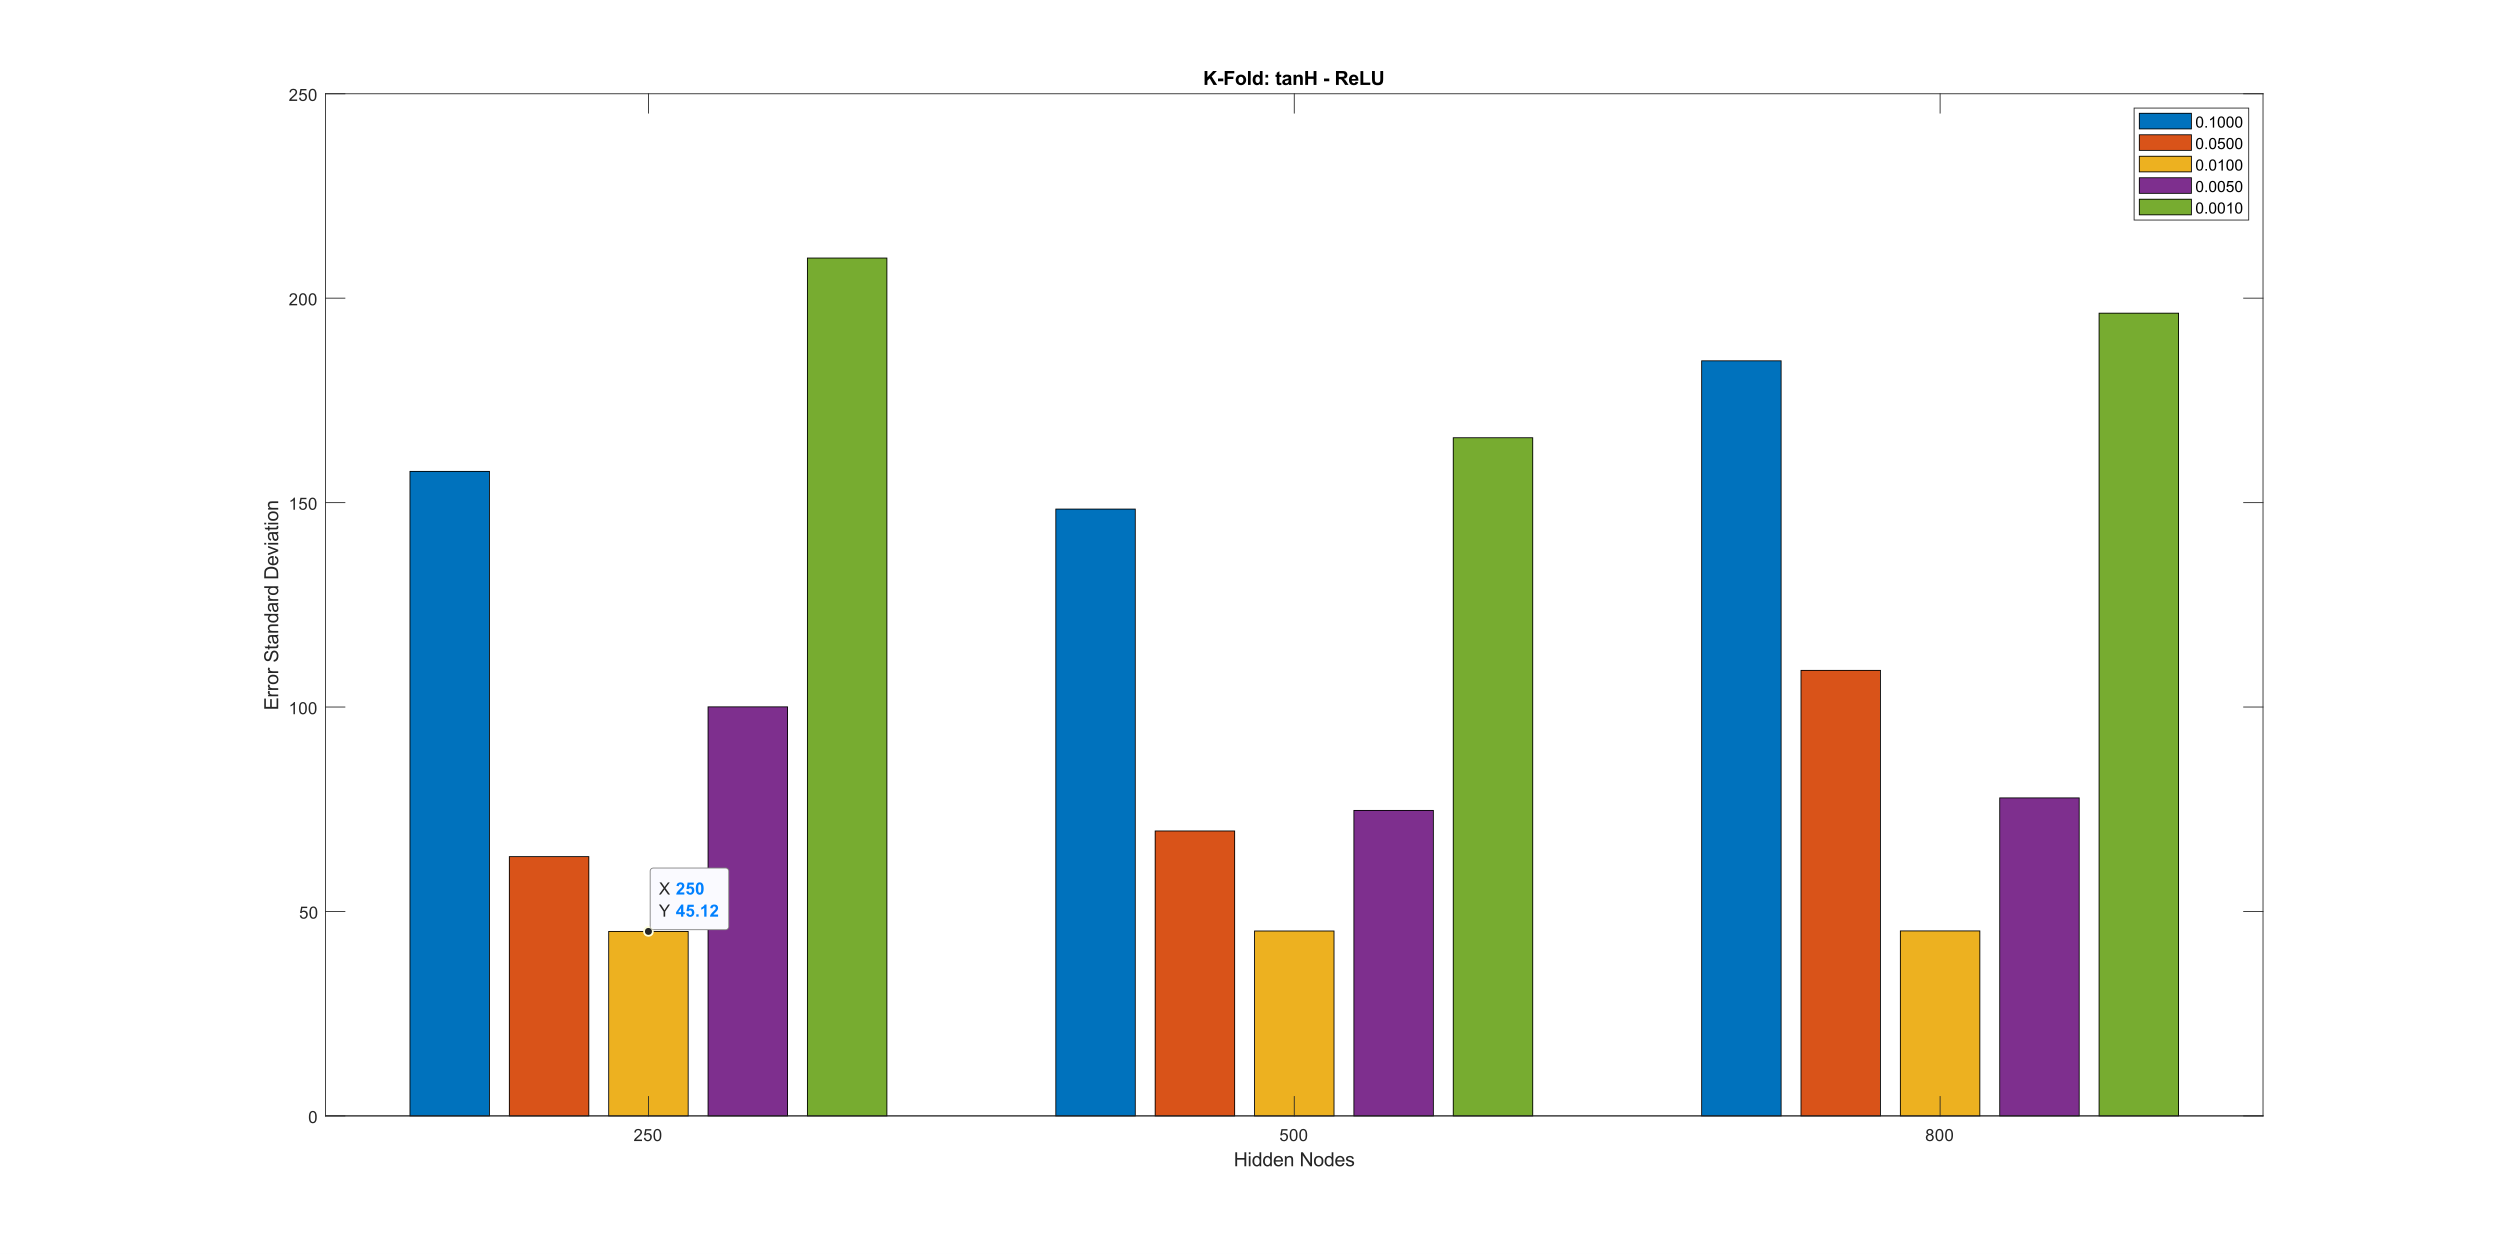 <?xml version="1.0"?>
<!DOCTYPE svg PUBLIC '-//W3C//DTD SVG 1.0//EN'
          'http://www.w3.org/TR/2001/REC-SVG-20010904/DTD/svg10.dtd'>
<svg xmlns:xlink="http://www.w3.org/1999/xlink" style="fill-opacity:1; color-rendering:auto; color-interpolation:auto; text-rendering:auto; stroke:black; stroke-linecap:square; stroke-miterlimit:10; shape-rendering:auto; stroke-opacity:1; fill:black; stroke-dasharray:none; font-weight:normal; stroke-width:1; font-family:'Dialog'; font-style:normal; stroke-linejoin:miter; font-size:12px; stroke-dashoffset:0; image-rendering:auto;" width="1920" height="963" xmlns="http://www.w3.org/2000/svg"
><rect width="100%" height="100%" fill="#333333" stroke="none"/><!--Generated by the Batik Graphics2D SVG Generator--><defs id="genericDefs"
  /><g
  ><defs id="defs1"
    ><clipPath clipPathUnits="userSpaceOnUse" id="clipPath1"
      ><path d="M0 0 L1920 0 L1920 963 L0 963 L0 0 Z"
      /></clipPath
    ></defs
    ><g style="fill:white; stroke:white;"
    ><rect x="0" y="0" width="1920" style="clip-path:url(#clipPath1); stroke:none;" height="963"
    /></g
    ><g style="fill:white; text-rendering:optimizeSpeed; color-rendering:optimizeSpeed; image-rendering:optimizeSpeed; shape-rendering:crispEdges; stroke:white; color-interpolation:sRGB;"
    ><rect x="0" width="1920" height="963" y="0" style="stroke:none;"
      /><path style="stroke:none;" d="M250 857 L1738 857 L1738 72 L250 72 Z"
    /></g
    ><g transform="translate(994.001,69.25)" style="font-size:14.667px; text-rendering:geometricPrecision; image-rendering:optimizeQuality; color-rendering:optimizeQuality; font-family:'SansSerif'; color-interpolation:linearRGB; font-weight:bold;"
    ><path style="stroke:none;" d="M-68.875 -4 L-68.875 -14.734 L-66.719 -14.734 L-66.719 -9.969 L-62.328 -14.734 L-59.422 -14.734 L-63.453 -10.562 L-59.203 -4 L-62 -4 L-64.953 -9.047 L-66.719 -7.25 L-66.719 -4 L-68.875 -4 ZM-58.572 -6.859 L-58.572 -8.922 L-54.525 -8.922 L-54.525 -6.859 L-58.572 -6.859 ZM-53.426 -4 L-53.426 -14.734 L-46.066 -14.734 L-46.066 -12.922 L-51.254 -12.922 L-51.254 -10.375 L-46.785 -10.375 L-46.785 -8.562 L-51.254 -8.562 L-51.254 -4 L-53.426 -4 ZM-44.989 -8 Q-44.989 -9.031 -44.481 -9.984 Q-43.973 -10.938 -43.043 -11.445 Q-42.114 -11.953 -40.973 -11.953 Q-39.208 -11.953 -38.083 -10.805 Q-36.958 -9.656 -36.958 -7.906 Q-36.958 -6.141 -38.098 -4.984 Q-39.239 -3.828 -40.958 -3.828 Q-42.036 -3.828 -43.004 -4.312 Q-43.973 -4.797 -44.481 -5.727 Q-44.989 -6.656 -44.989 -8 ZM-42.879 -7.891 Q-42.879 -6.734 -42.325 -6.117 Q-41.77 -5.5 -40.973 -5.5 Q-40.161 -5.5 -39.614 -6.117 Q-39.067 -6.734 -39.067 -7.906 Q-39.067 -9.047 -39.614 -9.664 Q-40.161 -10.281 -40.973 -10.281 Q-41.77 -10.281 -42.325 -9.664 Q-42.879 -9.047 -42.879 -7.891 ZM-35.552 -4 L-35.552 -14.734 L-33.489 -14.734 L-33.489 -4 L-35.552 -4 ZM-24.355 -4 L-26.261 -4 L-26.261 -5.141 Q-26.73 -4.469 -27.378 -4.148 Q-28.027 -3.828 -28.683 -3.828 Q-30.027 -3.828 -30.988 -4.906 Q-31.948 -5.984 -31.948 -7.922 Q-31.948 -9.891 -31.019 -10.922 Q-30.089 -11.953 -28.667 -11.953 Q-27.355 -11.953 -26.402 -10.875 L-26.402 -14.734 L-24.355 -14.734 L-24.355 -4 ZM-29.839 -8.062 Q-29.839 -6.812 -29.495 -6.25 Q-28.995 -5.453 -28.105 -5.453 Q-27.402 -5.453 -26.902 -6.055 Q-26.402 -6.656 -26.402 -7.859 Q-26.402 -9.203 -26.886 -9.789 Q-27.37 -10.375 -28.12 -10.375 Q-28.855 -10.375 -29.347 -9.797 Q-29.839 -9.219 -29.839 -8.062 ZM-22.137 -9.719 L-22.137 -11.781 L-20.074 -11.781 L-20.074 -9.719 L-22.137 -9.719 ZM-22.137 -4 L-22.137 -6.062 L-20.074 -6.062 L-20.074 -4 L-22.137 -4 ZM-10.012 -11.781 L-10.012 -10.141 L-11.418 -10.141 L-11.418 -7 Q-11.418 -6.047 -11.379 -5.891 Q-11.34 -5.734 -11.192 -5.633 Q-11.043 -5.531 -10.84 -5.531 Q-10.559 -5.531 -10.012 -5.734 L-9.84 -4.125 Q-10.559 -3.828 -11.465 -3.828 Q-12.028 -3.828 -12.473 -4.016 Q-12.918 -4.203 -13.129 -4.5 Q-13.34 -4.797 -13.418 -5.297 Q-13.481 -5.656 -13.481 -6.75 L-13.481 -10.141 L-14.418 -10.141 L-14.418 -11.781 L-13.481 -11.781 L-13.481 -13.328 L-11.418 -14.531 L-11.418 -11.781 L-10.012 -11.781 ZM-7.163 -9.406 L-9.022 -9.75 Q-8.71 -10.875 -7.944 -11.414 Q-7.178 -11.953 -5.663 -11.953 Q-4.272 -11.953 -3.6 -11.625 Q-2.928 -11.297 -2.655 -10.797 Q-2.381 -10.297 -2.381 -8.953 L-2.397 -6.562 Q-2.397 -5.531 -2.303 -5.047 Q-2.209 -4.562 -1.928 -4 L-3.975 -4 Q-4.053 -4.203 -4.163 -4.609 Q-4.225 -4.797 -4.241 -4.844 Q-4.772 -4.344 -5.373 -4.086 Q-5.975 -3.828 -6.647 -3.828 Q-7.85 -3.828 -8.545 -4.477 Q-9.241 -5.125 -9.241 -6.125 Q-9.241 -6.781 -8.92 -7.297 Q-8.6 -7.812 -8.038 -8.086 Q-7.475 -8.359 -6.397 -8.578 Q-4.96 -8.844 -4.397 -9.078 L-4.397 -9.281 Q-4.397 -9.875 -4.694 -10.125 Q-4.991 -10.375 -5.803 -10.375 Q-6.35 -10.375 -6.655 -10.164 Q-6.96 -9.953 -7.163 -9.406 ZM-4.397 -7.734 Q-4.803 -7.609 -5.655 -7.422 Q-6.506 -7.234 -6.772 -7.062 Q-7.178 -6.781 -7.178 -6.344 Q-7.178 -5.906 -6.858 -5.594 Q-6.538 -5.281 -6.038 -5.281 Q-5.475 -5.281 -4.975 -5.641 Q-4.6 -5.922 -4.491 -6.328 Q-4.397 -6.578 -4.397 -7.328 L-4.397 -7.734 ZM6.535 -4 L4.473 -4 L4.473 -7.969 Q4.473 -9.234 4.34 -9.602 Q4.207 -9.969 3.91 -10.172 Q3.614 -10.375 3.192 -10.375 Q2.66 -10.375 2.239 -10.086 Q1.817 -9.797 1.66 -9.312 Q1.504 -8.828 1.504 -7.516 L1.504 -4 L-0.558 -4 L-0.558 -11.781 L1.348 -11.781 L1.348 -10.641 Q2.364 -11.953 3.91 -11.953 Q4.598 -11.953 5.16 -11.711 Q5.723 -11.469 6.012 -11.086 Q6.301 -10.703 6.418 -10.219 Q6.535 -9.734 6.535 -8.828 L6.535 -4 ZM8.425 -4 L8.425 -14.734 L10.597 -14.734 L10.597 -10.516 L14.847 -10.516 L14.847 -14.734 L17.019 -14.734 L17.019 -4 L14.847 -4 L14.847 -8.688 L10.597 -8.688 L10.597 -4 L8.425 -4 ZM22.832 -6.859 L22.832 -8.922 L26.879 -8.922 L26.879 -6.859 L22.832 -6.859 ZM32.034 -4 L32.034 -14.734 L36.597 -14.734 Q38.331 -14.734 39.105 -14.445 Q39.878 -14.156 40.347 -13.414 Q40.816 -12.672 40.816 -11.734 Q40.816 -10.516 40.105 -9.727 Q39.394 -8.938 37.987 -8.734 Q38.691 -8.328 39.152 -7.836 Q39.612 -7.344 40.378 -6.094 L41.691 -4 L39.097 -4 L37.534 -6.344 Q36.691 -7.594 36.386 -7.914 Q36.081 -8.234 35.737 -8.359 Q35.394 -8.484 34.644 -8.484 L34.206 -8.484 L34.206 -4 L32.034 -4 ZM34.206 -10.203 L35.816 -10.203 Q37.378 -10.203 37.761 -10.328 Q38.144 -10.453 38.362 -10.781 Q38.581 -11.109 38.581 -11.594 Q38.581 -12.125 38.292 -12.461 Q38.003 -12.797 37.487 -12.891 Q37.222 -12.922 35.894 -12.922 L34.206 -12.922 L34.206 -10.203 ZM47.103 -6.469 L49.15 -6.125 Q48.759 -5 47.908 -4.414 Q47.056 -3.828 45.775 -3.828 Q43.744 -3.828 42.775 -5.156 Q41.994 -6.219 41.994 -7.828 Q41.994 -9.766 43.009 -10.859 Q44.025 -11.953 45.572 -11.953 Q47.306 -11.953 48.306 -10.805 Q49.306 -9.656 49.259 -7.297 L44.103 -7.297 Q44.134 -6.375 44.611 -5.867 Q45.087 -5.359 45.791 -5.359 Q46.275 -5.359 46.603 -5.625 Q46.931 -5.891 47.103 -6.469 ZM47.228 -8.562 Q47.197 -9.453 46.759 -9.914 Q46.322 -10.375 45.697 -10.375 Q45.025 -10.375 44.572 -9.891 Q44.134 -9.391 44.15 -8.562 L47.228 -8.562 ZM50.832 -4 L50.832 -14.656 L52.989 -14.656 L52.989 -5.812 L58.379 -5.812 L58.379 -4 L50.832 -4 ZM59.707 -14.734 L61.879 -14.734 L61.879 -8.922 Q61.879 -7.531 61.957 -7.125 Q62.097 -6.469 62.621 -6.07 Q63.144 -5.672 64.05 -5.672 Q64.972 -5.672 65.441 -6.047 Q65.91 -6.422 66.004 -6.969 Q66.097 -7.516 66.097 -8.797 L66.097 -14.734 L68.269 -14.734 L68.269 -9.094 Q68.269 -7.172 68.09 -6.367 Q67.91 -5.562 67.441 -5.016 Q66.972 -4.469 66.183 -4.141 Q65.394 -3.812 64.113 -3.812 Q62.582 -3.812 61.785 -4.172 Q60.988 -4.531 60.527 -5.094 Q60.066 -5.656 59.925 -6.281 Q59.707 -7.203 59.707 -9.016 L59.707 -14.734 Z"
    /></g
    ><g style="stroke-linecap:butt; fill:rgb(38,38,38); text-rendering:geometricPrecision; image-rendering:optimizeQuality; color-rendering:optimizeQuality; stroke-linejoin:round; stroke:rgb(38,38,38); color-interpolation:linearRGB; stroke-width:0.667;"
    ><line y2="857" style="fill:none;" x1="250" x2="1738" y1="857"
    /></g
    ><g style="fill:rgb(0,114,189); text-rendering:optimizeSpeed; color-rendering:optimizeSpeed; image-rendering:optimizeSpeed; shape-rendering:crispEdges; stroke:rgb(0,114,189); color-interpolation:sRGB;"
    ><path style="stroke:none;" d="M375.908 857 L375.908 362.021 L314.861 362.021 L314.861 857 ZM871.908 857 L871.908 390.972 L810.862 390.972 L810.862 857 ZM1367.908 857 L1367.908 277.103 L1306.862 277.103 L1306.862 857 Z"
    /></g
    ><g style="text-rendering:geometricPrecision; stroke-width:0.667; color-interpolation:linearRGB; color-rendering:optimizeQuality; stroke-linecap:butt; image-rendering:optimizeQuality;"
    ><path d="M314.861 857 L314.861 362.021 L375.908 362.021 L375.908 857 Z" style="fill:none; fill-rule:evenodd;"
      /><path d="M810.862 857 L810.862 390.972 L871.908 390.972 L871.908 857 Z" style="fill:none; fill-rule:evenodd;"
      /><path d="M1306.862 857 L1306.862 277.103 L1367.908 277.103 L1367.908 857 Z" style="fill:none; fill-rule:evenodd;"
    /></g
    ><g style="fill:rgb(217,83,25); text-rendering:optimizeSpeed; color-rendering:optimizeSpeed; image-rendering:optimizeSpeed; shape-rendering:crispEdges; stroke:rgb(217,83,25); color-interpolation:sRGB;"
    ><path style="stroke:none;" d="M452.215 857 L452.215 657.882 L391.169 657.882 L391.169 857 ZM948.215 857 L948.215 638.186 L887.169 638.186 L887.169 857 ZM1444.215 857 L1444.215 514.846 L1383.169 514.846 L1383.169 857 Z"
    /></g
    ><g style="text-rendering:geometricPrecision; stroke-width:0.667; color-interpolation:linearRGB; color-rendering:optimizeQuality; stroke-linecap:butt; image-rendering:optimizeQuality;"
    ><path d="M391.169 857 L391.169 657.882 L452.215 657.882 L452.215 857 Z" style="fill:none; fill-rule:evenodd;"
      /><path d="M887.169 857 L887.169 638.186 L948.215 638.186 L948.215 857 Z" style="fill:none; fill-rule:evenodd;"
      /><path d="M1383.169 857 L1383.169 514.846 L1444.215 514.846 L1444.215 857 Z" style="fill:none; fill-rule:evenodd;"
    /></g
    ><g style="fill:rgb(237,177,32); text-rendering:optimizeSpeed; color-rendering:optimizeSpeed; image-rendering:optimizeSpeed; shape-rendering:crispEdges; stroke:rgb(237,177,32); color-interpolation:sRGB;"
    ><path style="stroke:none;" d="M528.523 857 L528.523 715.334 L467.477 715.334 L467.477 857 ZM1024.523 857 L1024.523 715.009 L963.477 715.009 L963.477 857 ZM1520.523 857 L1520.523 714.947 L1459.477 714.947 L1459.477 857 Z"
    /></g
    ><g style="text-rendering:geometricPrecision; stroke-width:0.667; color-interpolation:linearRGB; color-rendering:optimizeQuality; stroke-linecap:butt; image-rendering:optimizeQuality;"
    ><path d="M467.477 857 L467.477 715.334 L528.523 715.334 L528.523 857 Z" style="fill:none; fill-rule:evenodd;"
      /><path d="M963.477 857 L963.477 715.009 L1024.523 715.009 L1024.523 857 Z" style="fill:none; fill-rule:evenodd;"
      /><path d="M1459.477 857 L1459.477 714.947 L1520.523 714.947 L1520.523 857 Z" style="fill:none; fill-rule:evenodd;"
    /></g
    ><g style="fill:rgb(126,47,142); text-rendering:optimizeSpeed; color-rendering:optimizeSpeed; image-rendering:optimizeSpeed; shape-rendering:crispEdges; stroke:rgb(126,47,142); color-interpolation:sRGB;"
    ><path style="stroke:none;" d="M604.831 857 L604.831 542.861 L543.785 542.861 L543.785 857 ZM1100.831 857 L1100.831 622.395 L1039.785 622.395 L1039.785 857 ZM1596.831 857 L1596.831 612.787 L1535.785 612.787 L1535.785 857 Z"
    /></g
    ><g style="text-rendering:geometricPrecision; stroke-width:0.667; color-interpolation:linearRGB; color-rendering:optimizeQuality; stroke-linecap:butt; image-rendering:optimizeQuality;"
    ><path d="M543.785 857 L543.785 542.861 L604.831 542.861 L604.831 857 Z" style="fill:none; fill-rule:evenodd;"
      /><path d="M1039.785 857 L1039.785 622.395 L1100.831 622.395 L1100.831 857 Z" style="fill:none; fill-rule:evenodd;"
      /><path d="M1535.785 857 L1535.785 612.787 L1596.831 612.787 L1596.831 857 Z" style="fill:none; fill-rule:evenodd;"
    /></g
    ><g style="fill:rgb(119,172,48); text-rendering:optimizeSpeed; color-rendering:optimizeSpeed; image-rendering:optimizeSpeed; shape-rendering:crispEdges; stroke:rgb(119,172,48); color-interpolation:sRGB;"
    ><path style="stroke:none;" d="M681.138 857 L681.138 198.178 L620.092 198.178 L620.092 857 ZM1177.138 857 L1177.138 336.176 L1116.092 336.176 L1116.092 857 ZM1673.138 857 L1673.138 240.515 L1612.092 240.515 L1612.092 857 Z"
    /></g
    ><g style="text-rendering:geometricPrecision; stroke-width:0.667; color-interpolation:linearRGB; color-rendering:optimizeQuality; stroke-linecap:butt; image-rendering:optimizeQuality;"
    ><path d="M620.092 857 L620.092 198.178 L681.138 198.178 L681.138 857 Z" style="fill:none; fill-rule:evenodd;"
      /><path d="M1116.092 857 L1116.092 336.176 L1177.138 336.176 L1177.138 857 Z" style="fill:none; fill-rule:evenodd;"
      /><path d="M1612.092 857 L1612.092 240.515 L1673.138 240.515 L1673.138 857 Z" style="fill:none; fill-rule:evenodd;"
    /></g
    ><g style="fill:rgb(38,38,38); text-rendering:geometricPrecision; image-rendering:optimizeQuality; color-rendering:optimizeQuality; stroke-linejoin:round; stroke:rgb(38,38,38); color-interpolation:linearRGB; stroke-width:0.667;"
    ><line y2="857" style="fill:none;" x1="250" x2="1738" y1="857"
      /><line y2="72" style="fill:none;" x1="250" x2="1738" y1="72"
      /><line y2="842.12" style="fill:none;" x1="498" x2="498" y1="857"
      /><line y2="842.12" style="fill:none;" x1="994" x2="994" y1="857"
      /><line y2="842.12" style="fill:none;" x1="1490" x2="1490" y1="857"
      /><line y2="86.88" style="fill:none;" x1="498" x2="498" y1="72"
      /><line y2="86.88" style="fill:none;" x1="994" x2="994" y1="72"
      /><line y2="86.88" style="fill:none;" x1="1490" x2="1490" y1="72"
    /></g
    ><g transform="translate(498,862.333)" style="font-size:13.333px; fill:rgb(38,38,38); text-rendering:geometricPrecision; image-rendering:optimizeQuality; color-rendering:optimizeQuality; font-family:'SansSerif'; stroke:rgb(38,38,38); color-interpolation:linearRGB;"
    ><path style="stroke:none;" d="M-4.953 12.906 L-4.953 14 L-11.109 14 Q-11.125 13.594 -10.969 13.203 Q-10.734 12.578 -10.219 11.969 Q-9.703 11.359 -8.719 10.562 Q-7.203 9.312 -6.672 8.586 Q-6.141 7.859 -6.141 7.219 Q-6.141 6.531 -6.625 6.07 Q-7.109 5.609 -7.891 5.609 Q-8.719 5.609 -9.211 6.102 Q-9.703 6.594 -9.719 7.469 L-10.891 7.344 Q-10.766 6.031 -9.984 5.344 Q-9.203 4.656 -7.875 4.656 Q-6.531 4.656 -5.75 5.398 Q-4.969 6.141 -4.969 7.234 Q-4.969 7.797 -5.195 8.336 Q-5.422 8.875 -5.953 9.477 Q-6.484 10.078 -7.719 11.109 Q-8.75 11.969 -9.039 12.281 Q-9.328 12.594 -9.516 12.906 L-4.953 12.906 ZM-3.549 11.562 L-2.362 11.453 Q-2.221 12.344 -1.737 12.781 Q-1.252 13.219 -0.565 13.219 Q0.263 13.219 0.834 12.594 Q1.404 11.969 1.404 10.953 Q1.404 9.969 0.857 9.406 Q0.31 8.844 -0.581 8.844 Q-1.143 8.844 -1.588 9.094 Q-2.034 9.344 -2.284 9.734 L-3.346 9.594 L-2.456 4.828 L2.169 4.828 L2.169 5.906 L-1.534 5.906 L-2.034 8.406 Q-1.206 7.828 -0.284 7.828 Q0.935 7.828 1.771 8.672 Q2.607 9.516 2.607 10.844 Q2.607 12.109 1.873 13.031 Q0.982 14.156 -0.565 14.156 Q-1.831 14.156 -2.635 13.445 Q-3.44 12.734 -3.549 11.562 ZM3.854 9.406 Q3.854 7.766 4.19 6.758 Q4.526 5.75 5.198 5.203 Q5.87 4.656 6.886 4.656 Q7.636 4.656 8.198 4.961 Q8.761 5.266 9.128 5.828 Q9.495 6.391 9.706 7.211 Q9.917 8.031 9.917 9.406 Q9.917 11.047 9.581 12.055 Q9.245 13.062 8.573 13.609 Q7.901 14.156 6.886 14.156 Q5.542 14.156 4.761 13.188 Q3.854 12.031 3.854 9.406 ZM5.026 9.406 Q5.026 11.703 5.558 12.461 Q6.089 13.219 6.886 13.219 Q7.667 13.219 8.206 12.461 Q8.745 11.703 8.745 9.406 Q8.745 7.109 8.206 6.359 Q7.667 5.609 6.87 5.609 Q6.089 5.609 5.604 6.266 Q5.026 7.125 5.026 9.406 Z"
    /></g
    ><g transform="translate(994,862.333)" style="font-size:13.333px; fill:rgb(38,38,38); text-rendering:geometricPrecision; image-rendering:optimizeQuality; color-rendering:optimizeQuality; font-family:'SansSerif'; stroke:rgb(38,38,38); color-interpolation:linearRGB;"
    ><path style="stroke:none;" d="M-10.953 11.562 L-9.766 11.453 Q-9.625 12.344 -9.141 12.781 Q-8.656 13.219 -7.969 13.219 Q-7.141 13.219 -6.57 12.594 Q-6 11.969 -6 10.953 Q-6 9.969 -6.547 9.406 Q-7.094 8.844 -7.984 8.844 Q-8.547 8.844 -8.992 9.094 Q-9.438 9.344 -9.688 9.734 L-10.75 9.594 L-9.859 4.828 L-5.234 4.828 L-5.234 5.906 L-8.938 5.906 L-9.438 8.406 Q-8.609 7.828 -7.688 7.828 Q-6.469 7.828 -5.633 8.672 Q-4.797 9.516 -4.797 10.844 Q-4.797 12.109 -5.531 13.031 Q-6.422 14.156 -7.969 14.156 Q-9.234 14.156 -10.039 13.445 Q-10.844 12.734 -10.953 11.562 ZM-3.549 9.406 Q-3.549 7.766 -3.213 6.758 Q-2.877 5.75 -2.206 5.203 Q-1.534 4.656 -0.518 4.656 Q0.232 4.656 0.794 4.961 Q1.357 5.266 1.724 5.828 Q2.091 6.391 2.302 7.211 Q2.513 8.031 2.513 9.406 Q2.513 11.047 2.177 12.055 Q1.841 13.062 1.169 13.609 Q0.497 14.156 -0.518 14.156 Q-1.862 14.156 -2.643 13.188 Q-3.549 12.031 -3.549 9.406 ZM-2.377 9.406 Q-2.377 11.703 -1.846 12.461 Q-1.315 13.219 -0.518 13.219 Q0.263 13.219 0.802 12.461 Q1.341 11.703 1.341 9.406 Q1.341 7.109 0.802 6.359 Q0.263 5.609 -0.534 5.609 Q-1.315 5.609 -1.799 6.266 Q-2.377 7.125 -2.377 9.406 ZM3.854 9.406 Q3.854 7.766 4.19 6.758 Q4.526 5.75 5.198 5.203 Q5.87 4.656 6.886 4.656 Q7.636 4.656 8.198 4.961 Q8.761 5.266 9.128 5.828 Q9.495 6.391 9.706 7.211 Q9.917 8.031 9.917 9.406 Q9.917 11.047 9.581 12.055 Q9.245 13.062 8.573 13.609 Q7.901 14.156 6.886 14.156 Q5.542 14.156 4.761 13.188 Q3.854 12.031 3.854 9.406 ZM5.026 9.406 Q5.026 11.703 5.558 12.461 Q6.089 13.219 6.886 13.219 Q7.667 13.219 8.206 12.461 Q8.745 11.703 8.745 9.406 Q8.745 7.109 8.206 6.359 Q7.667 5.609 6.87 5.609 Q6.089 5.609 5.604 6.266 Q5.026 7.125 5.026 9.406 Z"
    /></g
    ><g transform="translate(1490,862.333)" style="font-size:13.333px; fill:rgb(38,38,38); text-rendering:geometricPrecision; image-rendering:optimizeQuality; color-rendering:optimizeQuality; font-family:'SansSerif'; stroke:rgb(38,38,38); color-interpolation:linearRGB;"
    ><path style="stroke:none;" d="M-9.203 8.953 Q-9.906 8.688 -10.25 8.211 Q-10.594 7.734 -10.594 7.062 Q-10.594 6.047 -9.867 5.352 Q-9.141 4.656 -7.922 4.656 Q-6.703 4.656 -5.961 5.367 Q-5.219 6.078 -5.219 7.094 Q-5.219 7.734 -5.562 8.211 Q-5.906 8.688 -6.594 8.953 Q-5.734 9.234 -5.289 9.859 Q-4.844 10.484 -4.844 11.344 Q-4.844 12.531 -5.688 13.344 Q-6.531 14.156 -7.906 14.156 Q-9.281 14.156 -10.125 13.344 Q-10.969 12.531 -10.969 11.312 Q-10.969 10.406 -10.508 9.789 Q-10.047 9.172 -9.203 8.953 ZM-9.438 7.016 Q-9.438 7.672 -9.008 8.094 Q-8.578 8.516 -7.906 8.516 Q-7.234 8.516 -6.812 8.102 Q-6.391 7.688 -6.391 7.078 Q-6.391 6.453 -6.828 6.023 Q-7.266 5.594 -7.906 5.594 Q-8.562 5.594 -9 6.016 Q-9.438 6.438 -9.438 7.016 ZM-9.797 11.312 Q-9.797 11.797 -9.562 12.258 Q-9.328 12.719 -8.875 12.969 Q-8.422 13.219 -7.891 13.219 Q-7.078 13.219 -6.547 12.695 Q-6.016 12.172 -6.016 11.359 Q-6.016 10.531 -6.562 9.992 Q-7.109 9.453 -7.938 9.453 Q-8.734 9.453 -9.266 9.984 Q-9.797 10.516 -9.797 11.312 ZM-3.549 9.406 Q-3.549 7.766 -3.213 6.758 Q-2.877 5.75 -2.206 5.203 Q-1.534 4.656 -0.518 4.656 Q0.232 4.656 0.794 4.961 Q1.357 5.266 1.724 5.828 Q2.091 6.391 2.302 7.211 Q2.513 8.031 2.513 9.406 Q2.513 11.047 2.177 12.055 Q1.841 13.062 1.169 13.609 Q0.497 14.156 -0.518 14.156 Q-1.862 14.156 -2.643 13.188 Q-3.549 12.031 -3.549 9.406 ZM-2.377 9.406 Q-2.377 11.703 -1.846 12.461 Q-1.315 13.219 -0.518 13.219 Q0.263 13.219 0.802 12.461 Q1.341 11.703 1.341 9.406 Q1.341 7.109 0.802 6.359 Q0.263 5.609 -0.534 5.609 Q-1.315 5.609 -1.799 6.266 Q-2.377 7.125 -2.377 9.406 ZM3.854 9.406 Q3.854 7.766 4.19 6.758 Q4.526 5.75 5.198 5.203 Q5.87 4.656 6.886 4.656 Q7.636 4.656 8.198 4.961 Q8.761 5.266 9.128 5.828 Q9.495 6.391 9.706 7.211 Q9.917 8.031 9.917 9.406 Q9.917 11.047 9.581 12.055 Q9.245 13.062 8.573 13.609 Q7.901 14.156 6.886 14.156 Q5.542 14.156 4.761 13.188 Q3.854 12.031 3.854 9.406 ZM5.026 9.406 Q5.026 11.703 5.558 12.461 Q6.089 13.219 6.886 13.219 Q7.667 13.219 8.206 12.461 Q8.745 11.703 8.745 9.406 Q8.745 7.109 8.206 6.359 Q7.667 5.609 6.87 5.609 Q6.089 5.609 5.604 6.266 Q5.026 7.125 5.026 9.406 Z"
    /></g
    ><g transform="translate(994.001,880.667)" style="font-size:14.667px; fill:rgb(38,38,38); text-rendering:geometricPrecision; image-rendering:optimizeQuality; color-rendering:optimizeQuality; font-family:'SansSerif'; stroke:rgb(38,38,38); color-interpolation:linearRGB;"
    ><path style="stroke:none;" d="M-45.297 15 L-45.297 4.266 L-43.875 4.266 L-43.875 8.672 L-38.297 8.672 L-38.297 4.266 L-36.875 4.266 L-36.875 15 L-38.297 15 L-38.297 9.938 L-43.875 9.938 L-43.875 15 L-45.297 15 ZM-34.916 5.781 L-34.916 4.266 L-33.603 4.266 L-33.603 5.781 L-34.916 5.781 ZM-34.916 15 L-34.916 7.219 L-33.603 7.219 L-33.603 15 L-34.916 15 ZM-26.628 15 L-26.628 14.016 Q-27.363 15.172 -28.8 15.172 Q-29.722 15.172 -30.503 14.664 Q-31.285 14.156 -31.714 13.234 Q-32.144 12.312 -32.144 11.125 Q-32.144 9.953 -31.753 9.008 Q-31.363 8.062 -30.589 7.555 Q-29.816 7.047 -28.863 7.047 Q-28.16 7.047 -27.605 7.344 Q-27.05 7.641 -26.706 8.109 L-26.706 4.266 L-25.394 4.266 L-25.394 15 L-26.628 15 ZM-30.785 11.125 Q-30.785 12.609 -30.16 13.352 Q-29.535 14.094 -28.675 14.094 Q-27.816 14.094 -27.206 13.383 Q-26.597 12.672 -26.597 11.234 Q-26.597 9.625 -27.214 8.883 Q-27.831 8.141 -28.738 8.141 Q-29.613 8.141 -30.199 8.859 Q-30.785 9.578 -30.785 11.125 ZM-18.477 15 L-18.477 14.016 Q-19.212 15.172 -20.649 15.172 Q-21.571 15.172 -22.352 14.664 Q-23.134 14.156 -23.563 13.234 Q-23.993 12.312 -23.993 11.125 Q-23.993 9.953 -23.602 9.008 Q-23.212 8.062 -22.438 7.555 Q-21.665 7.047 -20.712 7.047 Q-20.009 7.047 -19.454 7.344 Q-18.899 7.641 -18.555 8.109 L-18.555 4.266 L-17.243 4.266 L-17.243 15 L-18.477 15 ZM-22.634 11.125 Q-22.634 12.609 -22.009 13.352 Q-21.384 14.094 -20.524 14.094 Q-19.665 14.094 -19.055 13.383 Q-18.446 12.672 -18.446 11.234 Q-18.446 9.625 -19.063 8.883 Q-19.68 8.141 -20.587 8.141 Q-21.462 8.141 -22.047 8.859 Q-22.634 9.578 -22.634 11.125 ZM-10.045 12.5 L-8.685 12.656 Q-8.998 13.859 -9.873 14.516 Q-10.748 15.172 -12.107 15.172 Q-13.81 15.172 -14.81 14.125 Q-15.81 13.078 -15.81 11.172 Q-15.81 9.219 -14.795 8.133 Q-13.779 7.047 -12.17 7.047 Q-10.607 7.047 -9.623 8.109 Q-8.639 9.172 -8.639 11.094 Q-8.639 11.219 -8.639 11.453 L-14.451 11.453 Q-14.373 12.734 -13.725 13.414 Q-13.076 14.094 -12.092 14.094 Q-11.373 14.094 -10.857 13.711 Q-10.342 13.328 -10.045 12.5 ZM-14.373 10.359 L-10.029 10.359 Q-10.123 9.375 -10.529 8.891 Q-11.154 8.125 -12.154 8.125 Q-13.076 8.125 -13.693 8.734 Q-14.31 9.344 -14.373 10.359 ZM-7.222 15 L-7.222 7.219 L-6.034 7.219 L-6.034 8.328 Q-5.175 7.047 -3.55 7.047 Q-2.847 7.047 -2.261 7.297 Q-1.675 7.547 -1.378 7.961 Q-1.081 8.375 -0.972 8.938 Q-0.894 9.297 -0.894 10.219 L-0.894 15 L-2.222 15 L-2.222 10.266 Q-2.222 9.469 -2.37 9.07 Q-2.519 8.672 -2.909 8.43 Q-3.3 8.188 -3.831 8.188 Q-4.675 8.188 -5.284 8.719 Q-5.894 9.25 -5.894 10.75 L-5.894 15 L-7.222 15 ZM5.157 15 L5.157 4.266 L6.611 4.266 L12.251 12.688 L12.251 4.266 L13.626 4.266 L13.626 15 L12.158 15 L6.517 6.562 L6.517 15 L5.157 15 ZM15.101 11.109 Q15.101 8.953 16.304 7.906 Q17.304 7.047 18.742 7.047 Q20.351 7.047 21.367 8.094 Q22.382 9.141 22.382 11 Q22.382 12.5 21.937 13.359 Q21.492 14.219 20.625 14.695 Q19.757 15.172 18.742 15.172 Q17.117 15.172 16.109 14.125 Q15.101 13.078 15.101 11.109 ZM16.46 11.109 Q16.46 12.609 17.109 13.352 Q17.757 14.094 18.742 14.094 Q19.726 14.094 20.382 13.344 Q21.039 12.594 21.039 11.062 Q21.039 9.625 20.382 8.883 Q19.726 8.141 18.742 8.141 Q17.757 8.141 17.109 8.875 Q16.46 9.609 16.46 11.109 ZM28.784 15 L28.784 14.016 Q28.049 15.172 26.612 15.172 Q25.69 15.172 24.909 14.664 Q24.127 14.156 23.698 13.234 Q23.268 12.312 23.268 11.125 Q23.268 9.953 23.659 9.008 Q24.049 8.062 24.823 7.555 Q25.596 7.047 26.549 7.047 Q27.252 7.047 27.807 7.344 Q28.362 7.641 28.705 8.109 L28.705 4.266 L30.018 4.266 L30.018 15 L28.784 15 ZM24.627 11.125 Q24.627 12.609 25.252 13.352 Q25.877 14.094 26.737 14.094 Q27.596 14.094 28.205 13.383 Q28.815 12.672 28.815 11.234 Q28.815 9.625 28.198 8.883 Q27.58 8.141 26.674 8.141 Q25.799 8.141 25.213 8.859 Q24.627 9.578 24.627 11.125 ZM37.216 12.5 L38.575 12.656 Q38.263 13.859 37.388 14.516 Q36.513 15.172 35.153 15.172 Q33.45 15.172 32.45 14.125 Q31.45 13.078 31.45 11.172 Q31.45 9.219 32.466 8.133 Q33.481 7.047 35.091 7.047 Q36.653 7.047 37.638 8.109 Q38.622 9.172 38.622 11.094 Q38.622 11.219 38.622 11.453 L32.81 11.453 Q32.888 12.734 33.536 13.414 Q34.185 14.094 35.169 14.094 Q35.888 14.094 36.403 13.711 Q36.919 13.328 37.216 12.5 ZM32.888 10.359 L37.231 10.359 Q37.138 9.375 36.731 8.891 Q36.106 8.125 35.106 8.125 Q34.185 8.125 33.567 8.734 Q32.95 9.344 32.888 10.359 ZM39.523 12.672 L40.82 12.469 Q40.929 13.25 41.429 13.672 Q41.929 14.094 42.836 14.094 Q43.742 14.094 44.179 13.727 Q44.617 13.359 44.617 12.859 Q44.617 12.406 44.226 12.156 Q43.961 11.969 42.883 11.703 Q41.429 11.344 40.875 11.07 Q40.32 10.797 40.031 10.328 Q39.742 9.859 39.742 9.281 Q39.742 8.766 39.976 8.32 Q40.211 7.875 40.617 7.594 Q40.929 7.359 41.461 7.203 Q41.992 7.047 42.601 7.047 Q43.508 7.047 44.203 7.312 Q44.898 7.578 45.226 8.023 Q45.554 8.469 45.679 9.234 L44.398 9.406 Q44.304 8.797 43.883 8.461 Q43.461 8.125 42.695 8.125 Q41.789 8.125 41.398 8.43 Q41.008 8.734 41.008 9.141 Q41.008 9.391 41.164 9.594 Q41.336 9.812 41.679 9.953 Q41.867 10.016 42.836 10.281 Q44.242 10.656 44.797 10.891 Q45.351 11.125 45.664 11.586 Q45.976 12.047 45.976 12.719 Q45.976 13.375 45.593 13.953 Q45.211 14.531 44.484 14.852 Q43.758 15.172 42.836 15.172 Q41.32 15.172 40.531 14.547 Q39.742 13.922 39.523 12.672 Z"
    /></g
    ><g style="fill:rgb(38,38,38); text-rendering:geometricPrecision; image-rendering:optimizeQuality; color-rendering:optimizeQuality; stroke-linejoin:round; stroke:rgb(38,38,38); color-interpolation:linearRGB; stroke-width:0.667;"
    ><line y2="72" style="fill:none;" x1="250" x2="250" y1="857"
      /><line y2="72" style="fill:none;" x1="1738" x2="1738" y1="857"
      /><line y2="857" style="fill:none;" x1="250" x2="264.88" y1="857"
      /><line y2="700" style="fill:none;" x1="250" x2="264.88" y1="700"
      /><line y2="543" style="fill:none;" x1="250" x2="264.88" y1="543"
      /><line y2="386" style="fill:none;" x1="250" x2="264.88" y1="386"
      /><line y2="229" style="fill:none;" x1="250" x2="264.88" y1="229"
      /><line y2="72" style="fill:none;" x1="250" x2="264.88" y1="72"
      /><line y2="857" style="fill:none;" x1="1738" x2="1723.12" y1="857"
      /><line y2="700" style="fill:none;" x1="1738" x2="1723.12" y1="700"
      /><line y2="543" style="fill:none;" x1="1738" x2="1723.12" y1="543"
      /><line y2="386" style="fill:none;" x1="1738" x2="1723.12" y1="386"
      /><line y2="229" style="fill:none;" x1="1738" x2="1723.12" y1="229"
      /><line y2="72" style="fill:none;" x1="1738" x2="1723.12" y1="72"
    /></g
    ><g transform="translate(244.667,857)" style="font-size:13.333px; fill:rgb(38,38,38); text-rendering:geometricPrecision; image-rendering:optimizeQuality; color-rendering:optimizeQuality; font-family:'SansSerif'; stroke:rgb(38,38,38); color-interpolation:linearRGB;"
    ><path style="stroke:none;" d="M-7.453 0.906 Q-7.453 -0.734 -7.117 -1.742 Q-6.781 -2.75 -6.109 -3.297 Q-5.438 -3.844 -4.422 -3.844 Q-3.672 -3.844 -3.109 -3.539 Q-2.547 -3.234 -2.18 -2.672 Q-1.812 -2.109 -1.602 -1.289 Q-1.391 -0.469 -1.391 0.906 Q-1.391 2.547 -1.727 3.555 Q-2.062 4.562 -2.734 5.109 Q-3.406 5.656 -4.422 5.656 Q-5.766 5.656 -6.547 4.688 Q-7.453 3.531 -7.453 0.906 ZM-6.281 0.906 Q-6.281 3.203 -5.75 3.961 Q-5.219 4.719 -4.422 4.719 Q-3.641 4.719 -3.102 3.961 Q-2.562 3.203 -2.562 0.906 Q-2.562 -1.391 -3.102 -2.141 Q-3.641 -2.891 -4.438 -2.891 Q-5.219 -2.891 -5.703 -2.234 Q-6.281 -1.375 -6.281 0.906 Z"
    /></g
    ><g transform="translate(244.667,700)" style="font-size:13.333px; fill:rgb(38,38,38); text-rendering:geometricPrecision; image-rendering:optimizeQuality; color-rendering:optimizeQuality; font-family:'SansSerif'; stroke:rgb(38,38,38); color-interpolation:linearRGB;"
    ><path style="stroke:none;" d="M-14.453 3.062 L-13.266 2.953 Q-13.125 3.844 -12.641 4.281 Q-12.156 4.719 -11.469 4.719 Q-10.641 4.719 -10.07 4.094 Q-9.5 3.469 -9.5 2.453 Q-9.5 1.469 -10.047 0.906 Q-10.594 0.344 -11.484 0.344 Q-12.047 0.344 -12.492 0.594 Q-12.938 0.844 -13.188 1.234 L-14.25 1.094 L-13.359 -3.672 L-8.734 -3.672 L-8.734 -2.594 L-12.438 -2.594 L-12.938 -0.094 Q-12.109 -0.672 -11.188 -0.672 Q-9.969 -0.672 -9.133 0.172 Q-8.297 1.016 -8.297 2.344 Q-8.297 3.609 -9.031 4.531 Q-9.922 5.656 -11.469 5.656 Q-12.734 5.656 -13.539 4.945 Q-14.344 4.234 -14.453 3.062 ZM-7.049 0.906 Q-7.049 -0.734 -6.713 -1.742 Q-6.378 -2.75 -5.706 -3.297 Q-5.034 -3.844 -4.018 -3.844 Q-3.268 -3.844 -2.706 -3.539 Q-2.143 -3.234 -1.776 -2.672 Q-1.409 -2.109 -1.198 -1.289 Q-0.987 -0.469 -0.987 0.906 Q-0.987 2.547 -1.323 3.555 Q-1.659 4.562 -2.331 5.109 Q-3.002 5.656 -4.018 5.656 Q-5.362 5.656 -6.143 4.688 Q-7.049 3.531 -7.049 0.906 ZM-5.878 0.906 Q-5.878 3.203 -5.346 3.961 Q-4.815 4.719 -4.018 4.719 Q-3.237 4.719 -2.698 3.961 Q-2.159 3.203 -2.159 0.906 Q-2.159 -1.391 -2.698 -2.141 Q-3.237 -2.891 -4.034 -2.891 Q-4.815 -2.891 -5.299 -2.234 Q-5.878 -1.375 -5.878 0.906 Z"
    /></g
    ><g transform="translate(244.667,543)" style="font-size:13.333px; fill:rgb(38,38,38); text-rendering:geometricPrecision; image-rendering:optimizeQuality; color-rendering:optimizeQuality; font-family:'SansSerif'; stroke:rgb(38,38,38); color-interpolation:linearRGB;"
    ><path style="stroke:none;" d="M-18.156 5.5 L-19.297 5.5 L-19.297 -1.781 Q-19.719 -1.391 -20.383 -0.992 Q-21.047 -0.594 -21.578 -0.406 L-21.578 -1.516 Q-20.625 -1.953 -19.906 -2.594 Q-19.188 -3.234 -18.891 -3.844 L-18.156 -3.844 L-18.156 5.5 ZM-15.049 0.906 Q-15.049 -0.734 -14.713 -1.742 Q-14.377 -2.75 -13.706 -3.297 Q-13.034 -3.844 -12.018 -3.844 Q-11.268 -3.844 -10.706 -3.539 Q-10.143 -3.234 -9.776 -2.672 Q-9.409 -2.109 -9.198 -1.289 Q-8.987 -0.469 -8.987 0.906 Q-8.987 2.547 -9.323 3.555 Q-9.659 4.562 -10.331 5.109 Q-11.002 5.656 -12.018 5.656 Q-13.362 5.656 -14.143 4.688 Q-15.049 3.531 -15.049 0.906 ZM-13.877 0.906 Q-13.877 3.203 -13.346 3.961 Q-12.815 4.719 -12.018 4.719 Q-11.237 4.719 -10.698 3.961 Q-10.159 3.203 -10.159 0.906 Q-10.159 -1.391 -10.698 -2.141 Q-11.237 -2.891 -12.034 -2.891 Q-12.815 -2.891 -13.299 -2.234 Q-13.877 -1.375 -13.877 0.906 ZM-7.646 0.906 Q-7.646 -0.734 -7.31 -1.742 Q-6.974 -2.75 -6.302 -3.297 Q-5.63 -3.844 -4.614 -3.844 Q-3.864 -3.844 -3.302 -3.539 Q-2.739 -3.234 -2.372 -2.672 Q-2.005 -2.109 -1.794 -1.289 Q-1.583 -0.469 -1.583 0.906 Q-1.583 2.547 -1.919 3.555 Q-2.255 4.562 -2.927 5.109 Q-3.599 5.656 -4.614 5.656 Q-5.958 5.656 -6.739 4.688 Q-7.646 3.531 -7.646 0.906 ZM-6.474 0.906 Q-6.474 3.203 -5.942 3.961 Q-5.411 4.719 -4.614 4.719 Q-3.833 4.719 -3.294 3.961 Q-2.755 3.203 -2.755 0.906 Q-2.755 -1.391 -3.294 -2.141 Q-3.833 -2.891 -4.63 -2.891 Q-5.411 -2.891 -5.896 -2.234 Q-6.474 -1.375 -6.474 0.906 Z"
    /></g
    ><g transform="translate(244.667,386)" style="font-size:13.333px; fill:rgb(38,38,38); text-rendering:geometricPrecision; image-rendering:optimizeQuality; color-rendering:optimizeQuality; font-family:'SansSerif'; stroke:rgb(38,38,38); color-interpolation:linearRGB;"
    ><path style="stroke:none;" d="M-18.156 5.5 L-19.297 5.5 L-19.297 -1.781 Q-19.719 -1.391 -20.383 -0.992 Q-21.047 -0.594 -21.578 -0.406 L-21.578 -1.516 Q-20.625 -1.953 -19.906 -2.594 Q-19.188 -3.234 -18.891 -3.844 L-18.156 -3.844 L-18.156 5.5 ZM-15.049 3.062 L-13.862 2.953 Q-13.721 3.844 -13.237 4.281 Q-12.752 4.719 -12.065 4.719 Q-11.237 4.719 -10.666 4.094 Q-10.096 3.469 -10.096 2.453 Q-10.096 1.469 -10.643 0.906 Q-11.19 0.344 -12.081 0.344 Q-12.643 0.344 -13.088 0.594 Q-13.534 0.844 -13.784 1.234 L-14.846 1.094 L-13.956 -3.672 L-9.331 -3.672 L-9.331 -2.594 L-13.034 -2.594 L-13.534 -0.094 Q-12.706 -0.672 -11.784 -0.672 Q-10.565 -0.672 -9.729 0.172 Q-8.893 1.016 -8.893 2.344 Q-8.893 3.609 -9.627 4.531 Q-10.518 5.656 -12.065 5.656 Q-13.331 5.656 -14.135 4.945 Q-14.94 4.234 -15.049 3.062 ZM-7.646 0.906 Q-7.646 -0.734 -7.31 -1.742 Q-6.974 -2.75 -6.302 -3.297 Q-5.63 -3.844 -4.614 -3.844 Q-3.864 -3.844 -3.302 -3.539 Q-2.739 -3.234 -2.372 -2.672 Q-2.005 -2.109 -1.794 -1.289 Q-1.583 -0.469 -1.583 0.906 Q-1.583 2.547 -1.919 3.555 Q-2.255 4.562 -2.927 5.109 Q-3.599 5.656 -4.614 5.656 Q-5.958 5.656 -6.739 4.688 Q-7.646 3.531 -7.646 0.906 ZM-6.474 0.906 Q-6.474 3.203 -5.942 3.961 Q-5.411 4.719 -4.614 4.719 Q-3.833 4.719 -3.294 3.961 Q-2.755 3.203 -2.755 0.906 Q-2.755 -1.391 -3.294 -2.141 Q-3.833 -2.891 -4.63 -2.891 Q-5.411 -2.891 -5.896 -2.234 Q-6.474 -1.375 -6.474 0.906 Z"
    /></g
    ><g transform="translate(244.667,229)" style="font-size:13.333px; fill:rgb(38,38,38); text-rendering:geometricPrecision; image-rendering:optimizeQuality; color-rendering:optimizeQuality; font-family:'SansSerif'; stroke:rgb(38,38,38); color-interpolation:linearRGB;"
    ><path style="stroke:none;" d="M-16.453 4.406 L-16.453 5.5 L-22.609 5.5 Q-22.625 5.094 -22.469 4.703 Q-22.234 4.078 -21.719 3.469 Q-21.203 2.859 -20.219 2.062 Q-18.703 0.812 -18.172 0.086 Q-17.641 -0.641 -17.641 -1.281 Q-17.641 -1.969 -18.125 -2.43 Q-18.609 -2.891 -19.391 -2.891 Q-20.219 -2.891 -20.711 -2.398 Q-21.203 -1.906 -21.219 -1.031 L-22.391 -1.156 Q-22.266 -2.469 -21.484 -3.156 Q-20.703 -3.844 -19.375 -3.844 Q-18.031 -3.844 -17.25 -3.102 Q-16.469 -2.359 -16.469 -1.266 Q-16.469 -0.703 -16.695 -0.164 Q-16.922 0.375 -17.453 0.977 Q-17.984 1.578 -19.219 2.609 Q-20.25 3.469 -20.539 3.781 Q-20.828 4.094 -21.016 4.406 L-16.453 4.406 ZM-15.049 0.906 Q-15.049 -0.734 -14.713 -1.742 Q-14.377 -2.75 -13.706 -3.297 Q-13.034 -3.844 -12.018 -3.844 Q-11.268 -3.844 -10.706 -3.539 Q-10.143 -3.234 -9.776 -2.672 Q-9.409 -2.109 -9.198 -1.289 Q-8.987 -0.469 -8.987 0.906 Q-8.987 2.547 -9.323 3.555 Q-9.659 4.562 -10.331 5.109 Q-11.002 5.656 -12.018 5.656 Q-13.362 5.656 -14.143 4.688 Q-15.049 3.531 -15.049 0.906 ZM-13.877 0.906 Q-13.877 3.203 -13.346 3.961 Q-12.815 4.719 -12.018 4.719 Q-11.237 4.719 -10.698 3.961 Q-10.159 3.203 -10.159 0.906 Q-10.159 -1.391 -10.698 -2.141 Q-11.237 -2.891 -12.034 -2.891 Q-12.815 -2.891 -13.299 -2.234 Q-13.877 -1.375 -13.877 0.906 ZM-7.646 0.906 Q-7.646 -0.734 -7.31 -1.742 Q-6.974 -2.75 -6.302 -3.297 Q-5.63 -3.844 -4.614 -3.844 Q-3.864 -3.844 -3.302 -3.539 Q-2.739 -3.234 -2.372 -2.672 Q-2.005 -2.109 -1.794 -1.289 Q-1.583 -0.469 -1.583 0.906 Q-1.583 2.547 -1.919 3.555 Q-2.255 4.562 -2.927 5.109 Q-3.599 5.656 -4.614 5.656 Q-5.958 5.656 -6.739 4.688 Q-7.646 3.531 -7.646 0.906 ZM-6.474 0.906 Q-6.474 3.203 -5.942 3.961 Q-5.411 4.719 -4.614 4.719 Q-3.833 4.719 -3.294 3.961 Q-2.755 3.203 -2.755 0.906 Q-2.755 -1.391 -3.294 -2.141 Q-3.833 -2.891 -4.63 -2.891 Q-5.411 -2.891 -5.896 -2.234 Q-6.474 -1.375 -6.474 0.906 Z"
    /></g
    ><g transform="translate(244.667,72)" style="font-size:13.333px; fill:rgb(38,38,38); text-rendering:geometricPrecision; image-rendering:optimizeQuality; color-rendering:optimizeQuality; font-family:'SansSerif'; stroke:rgb(38,38,38); color-interpolation:linearRGB;"
    ><path style="stroke:none;" d="M-16.453 4.406 L-16.453 5.5 L-22.609 5.5 Q-22.625 5.094 -22.469 4.703 Q-22.234 4.078 -21.719 3.469 Q-21.203 2.859 -20.219 2.062 Q-18.703 0.812 -18.172 0.086 Q-17.641 -0.641 -17.641 -1.281 Q-17.641 -1.969 -18.125 -2.43 Q-18.609 -2.891 -19.391 -2.891 Q-20.219 -2.891 -20.711 -2.398 Q-21.203 -1.906 -21.219 -1.031 L-22.391 -1.156 Q-22.266 -2.469 -21.484 -3.156 Q-20.703 -3.844 -19.375 -3.844 Q-18.031 -3.844 -17.25 -3.102 Q-16.469 -2.359 -16.469 -1.266 Q-16.469 -0.703 -16.695 -0.164 Q-16.922 0.375 -17.453 0.977 Q-17.984 1.578 -19.219 2.609 Q-20.25 3.469 -20.539 3.781 Q-20.828 4.094 -21.016 4.406 L-16.453 4.406 ZM-15.049 3.062 L-13.862 2.953 Q-13.721 3.844 -13.237 4.281 Q-12.752 4.719 -12.065 4.719 Q-11.237 4.719 -10.666 4.094 Q-10.096 3.469 -10.096 2.453 Q-10.096 1.469 -10.643 0.906 Q-11.19 0.344 -12.081 0.344 Q-12.643 0.344 -13.088 0.594 Q-13.534 0.844 -13.784 1.234 L-14.846 1.094 L-13.956 -3.672 L-9.331 -3.672 L-9.331 -2.594 L-13.034 -2.594 L-13.534 -0.094 Q-12.706 -0.672 -11.784 -0.672 Q-10.565 -0.672 -9.729 0.172 Q-8.893 1.016 -8.893 2.344 Q-8.893 3.609 -9.627 4.531 Q-10.518 5.656 -12.065 5.656 Q-13.331 5.656 -14.135 4.945 Q-14.94 4.234 -15.049 3.062 ZM-7.646 0.906 Q-7.646 -0.734 -7.31 -1.742 Q-6.974 -2.75 -6.302 -3.297 Q-5.63 -3.844 -4.614 -3.844 Q-3.864 -3.844 -3.302 -3.539 Q-2.739 -3.234 -2.372 -2.672 Q-2.005 -2.109 -1.794 -1.289 Q-1.583 -0.469 -1.583 0.906 Q-1.583 2.547 -1.919 3.555 Q-2.255 4.562 -2.927 5.109 Q-3.599 5.656 -4.614 5.656 Q-5.958 5.656 -6.739 4.688 Q-7.646 3.531 -7.646 0.906 ZM-6.474 0.906 Q-6.474 3.203 -5.942 3.961 Q-5.411 4.719 -4.614 4.719 Q-3.833 4.719 -3.294 3.961 Q-2.755 3.203 -2.755 0.906 Q-2.755 -1.391 -3.294 -2.141 Q-3.833 -2.891 -4.63 -2.891 Q-5.411 -2.891 -5.896 -2.234 Q-6.474 -1.375 -6.474 0.906 Z"
    /></g
    ><g transform="translate(217.667,464.5) rotate(-90)" style="font-size:14.667px; fill:rgb(38,38,38); text-rendering:geometricPrecision; image-rendering:optimizeQuality; color-rendering:optimizeQuality; font-family:'SansSerif'; stroke:rgb(38,38,38); color-interpolation:linearRGB;"
    ><path style="stroke:none;" d="M-79.812 -4 L-79.812 -14.734 L-72.047 -14.734 L-72.047 -13.469 L-78.391 -13.469 L-78.391 -10.188 L-72.453 -10.188 L-72.453 -8.922 L-78.391 -8.922 L-78.391 -5.266 L-71.797 -5.266 L-71.797 -4 L-79.812 -4 ZM-70.256 -4 L-70.256 -11.781 L-69.068 -11.781 L-69.068 -10.594 Q-68.615 -11.422 -68.224 -11.688 Q-67.834 -11.953 -67.381 -11.953 Q-66.709 -11.953 -66.021 -11.531 L-66.474 -10.312 Q-66.959 -10.594 -67.443 -10.594 Q-67.881 -10.594 -68.224 -10.336 Q-68.568 -10.078 -68.709 -9.609 Q-68.927 -8.906 -68.927 -8.078 L-68.927 -4 L-70.256 -4 ZM-65.375 -4 L-65.375 -11.781 L-64.188 -11.781 L-64.188 -10.594 Q-63.734 -11.422 -63.344 -11.688 Q-62.953 -11.953 -62.5 -11.953 Q-61.828 -11.953 -61.141 -11.531 L-61.594 -10.312 Q-62.078 -10.594 -62.562 -10.594 Q-63 -10.594 -63.344 -10.336 Q-63.688 -10.078 -63.828 -9.609 Q-64.047 -8.906 -64.047 -8.078 L-64.047 -4 L-65.375 -4 ZM-60.963 -7.891 Q-60.963 -10.047 -59.76 -11.094 Q-58.76 -11.953 -57.322 -11.953 Q-55.713 -11.953 -54.697 -10.906 Q-53.682 -9.859 -53.682 -8 Q-53.682 -6.5 -54.127 -5.641 Q-54.572 -4.781 -55.44 -4.305 Q-56.307 -3.828 -57.322 -3.828 Q-58.947 -3.828 -59.955 -4.875 Q-60.963 -5.922 -60.963 -7.891 ZM-59.604 -7.891 Q-59.604 -6.391 -58.955 -5.648 Q-58.307 -4.906 -57.322 -4.906 Q-56.338 -4.906 -55.682 -5.656 Q-55.026 -6.406 -55.026 -7.938 Q-55.026 -9.375 -55.682 -10.117 Q-56.338 -10.859 -57.322 -10.859 Q-58.307 -10.859 -58.955 -10.125 Q-59.604 -9.391 -59.604 -7.891 ZM-52.343 -4 L-52.343 -11.781 L-51.156 -11.781 L-51.156 -10.594 Q-50.703 -11.422 -50.312 -11.688 Q-49.921 -11.953 -49.468 -11.953 Q-48.796 -11.953 -48.109 -11.531 L-48.562 -10.312 Q-49.046 -10.594 -49.531 -10.594 Q-49.968 -10.594 -50.312 -10.336 Q-50.656 -10.078 -50.796 -9.609 Q-51.015 -8.906 -51.015 -8.078 L-51.015 -4 L-52.343 -4 ZM-43.688 -7.453 L-42.344 -7.562 Q-42.25 -6.766 -41.898 -6.25 Q-41.547 -5.734 -40.82 -5.414 Q-40.094 -5.094 -39.172 -5.094 Q-38.359 -5.094 -37.734 -5.336 Q-37.109 -5.578 -36.805 -6 Q-36.5 -6.422 -36.5 -6.922 Q-36.5 -7.422 -36.797 -7.797 Q-37.094 -8.172 -37.766 -8.438 Q-38.203 -8.594 -39.68 -8.953 Q-41.156 -9.312 -41.75 -9.625 Q-42.516 -10.031 -42.898 -10.625 Q-43.281 -11.219 -43.281 -11.969 Q-43.281 -12.781 -42.82 -13.484 Q-42.359 -14.188 -41.469 -14.555 Q-40.578 -14.922 -39.5 -14.922 Q-38.297 -14.922 -37.391 -14.539 Q-36.484 -14.156 -35.992 -13.406 Q-35.5 -12.656 -35.453 -11.719 L-36.828 -11.609 Q-36.938 -12.625 -37.57 -13.148 Q-38.203 -13.672 -39.438 -13.672 Q-40.719 -13.672 -41.312 -13.195 Q-41.906 -12.719 -41.906 -12.062 Q-41.906 -11.484 -41.484 -11.109 Q-41.078 -10.734 -39.344 -10.344 Q-37.609 -9.953 -36.969 -9.656 Q-36.031 -9.219 -35.586 -8.555 Q-35.141 -7.891 -35.141 -7.031 Q-35.141 -6.172 -35.633 -5.414 Q-36.125 -4.656 -37.039 -4.234 Q-37.953 -3.812 -39.109 -3.812 Q-40.562 -3.812 -41.547 -4.242 Q-42.531 -4.672 -43.094 -5.523 Q-43.656 -6.375 -43.688 -7.453 ZM-30.709 -5.172 L-30.521 -4.016 Q-31.084 -3.891 -31.521 -3.891 Q-32.24 -3.891 -32.639 -4.125 Q-33.037 -4.359 -33.193 -4.727 Q-33.349 -5.094 -33.349 -6.281 L-33.349 -10.75 L-34.318 -10.75 L-34.318 -11.781 L-33.349 -11.781 L-33.349 -13.703 L-32.037 -14.5 L-32.037 -11.781 L-30.709 -11.781 L-30.709 -10.75 L-32.037 -10.75 L-32.037 -6.203 Q-32.037 -5.641 -31.967 -5.477 Q-31.896 -5.312 -31.74 -5.219 Q-31.584 -5.125 -31.302 -5.125 Q-31.068 -5.125 -30.709 -5.172 ZM-24.449 -4.953 Q-25.184 -4.344 -25.855 -4.086 Q-26.527 -3.828 -27.309 -3.828 Q-28.59 -3.828 -29.277 -4.453 Q-29.965 -5.078 -29.965 -6.047 Q-29.965 -6.625 -29.707 -7.094 Q-29.449 -7.562 -29.027 -7.852 Q-28.605 -8.141 -28.074 -8.281 Q-27.699 -8.391 -26.902 -8.484 Q-25.309 -8.672 -24.559 -8.938 Q-24.543 -9.203 -24.543 -9.281 Q-24.543 -10.094 -24.918 -10.422 Q-25.434 -10.859 -26.418 -10.859 Q-27.355 -10.859 -27.801 -10.539 Q-28.246 -10.219 -28.449 -9.391 L-29.746 -9.562 Q-29.574 -10.391 -29.168 -10.898 Q-28.762 -11.406 -27.996 -11.68 Q-27.23 -11.953 -26.23 -11.953 Q-25.23 -11.953 -24.613 -11.719 Q-23.996 -11.484 -23.699 -11.133 Q-23.402 -10.781 -23.293 -10.234 Q-23.23 -9.891 -23.23 -9.016 L-23.23 -7.266 Q-23.23 -5.422 -23.145 -4.938 Q-23.059 -4.453 -22.809 -4 L-24.184 -4 Q-24.387 -4.406 -24.449 -4.953 ZM-24.559 -7.906 Q-25.277 -7.609 -26.715 -7.406 Q-27.527 -7.281 -27.863 -7.141 Q-28.199 -7 -28.379 -6.719 Q-28.559 -6.438 -28.559 -6.094 Q-28.559 -5.562 -28.16 -5.211 Q-27.762 -4.859 -26.996 -4.859 Q-26.23 -4.859 -25.637 -5.195 Q-25.043 -5.531 -24.762 -6.109 Q-24.559 -6.547 -24.559 -7.422 L-24.559 -7.906 ZM-21.376 -4 L-21.376 -11.781 L-20.189 -11.781 L-20.189 -10.672 Q-19.329 -11.953 -17.704 -11.953 Q-17.001 -11.953 -16.415 -11.703 Q-15.829 -11.453 -15.533 -11.039 Q-15.236 -10.625 -15.126 -10.062 Q-15.048 -9.703 -15.048 -8.781 L-15.048 -4 L-16.376 -4 L-16.376 -8.734 Q-16.376 -9.531 -16.525 -9.93 Q-16.673 -10.328 -17.064 -10.57 Q-17.454 -10.812 -17.986 -10.812 Q-18.829 -10.812 -19.439 -10.281 Q-20.048 -9.75 -20.048 -8.25 L-20.048 -4 L-21.376 -4 ZM-8.178 -4 L-8.178 -4.984 Q-8.913 -3.828 -10.35 -3.828 Q-11.272 -3.828 -12.053 -4.336 Q-12.835 -4.844 -13.264 -5.766 Q-13.694 -6.688 -13.694 -7.875 Q-13.694 -9.047 -13.303 -9.992 Q-12.913 -10.938 -12.139 -11.445 Q-11.366 -11.953 -10.413 -11.953 Q-9.71 -11.953 -9.155 -11.656 Q-8.6 -11.359 -8.257 -10.891 L-8.257 -14.734 L-6.944 -14.734 L-6.944 -4 L-8.178 -4 ZM-12.335 -7.875 Q-12.335 -6.391 -11.71 -5.648 Q-11.085 -4.906 -10.225 -4.906 Q-9.366 -4.906 -8.757 -5.617 Q-8.147 -6.328 -8.147 -7.766 Q-8.147 -9.375 -8.764 -10.117 Q-9.382 -10.859 -10.288 -10.859 Q-11.163 -10.859 -11.749 -10.141 Q-12.335 -9.422 -12.335 -7.875 ZM0.004 -4.953 Q-0.73 -4.344 -1.402 -4.086 Q-2.074 -3.828 -2.855 -3.828 Q-4.137 -3.828 -4.824 -4.453 Q-5.512 -5.078 -5.512 -6.047 Q-5.512 -6.625 -5.254 -7.094 Q-4.996 -7.562 -4.574 -7.852 Q-4.152 -8.141 -3.621 -8.281 Q-3.246 -8.391 -2.449 -8.484 Q-0.855 -8.672 -0.105 -8.938 Q-0.09 -9.203 -0.09 -9.281 Q-0.09 -10.094 -0.465 -10.422 Q-0.98 -10.859 -1.965 -10.859 Q-2.902 -10.859 -3.348 -10.539 Q-3.793 -10.219 -3.996 -9.391 L-5.293 -9.562 Q-5.121 -10.391 -4.715 -10.898 Q-4.309 -11.406 -3.543 -11.68 Q-2.777 -11.953 -1.777 -11.953 Q-0.777 -11.953 -0.16 -11.719 Q0.457 -11.484 0.754 -11.133 Q1.051 -10.781 1.16 -10.234 Q1.223 -9.891 1.223 -9.016 L1.223 -7.266 Q1.223 -5.422 1.309 -4.938 Q1.395 -4.453 1.645 -4 L0.27 -4 Q0.067 -4.406 0.004 -4.953 ZM-0.105 -7.906 Q-0.824 -7.609 -2.262 -7.406 Q-3.074 -7.281 -3.41 -7.141 Q-3.746 -7 -3.926 -6.719 Q-4.105 -6.438 -4.105 -6.094 Q-4.105 -5.562 -3.707 -5.211 Q-3.308 -4.859 -2.543 -4.859 Q-1.777 -4.859 -1.183 -5.195 Q-0.59 -5.531 -0.308 -6.109 Q-0.105 -6.547 -0.105 -7.422 L-0.105 -7.906 ZM3.061 -4 L3.061 -11.781 L4.249 -11.781 L4.249 -10.594 Q4.702 -11.422 5.093 -11.688 Q5.483 -11.953 5.936 -11.953 Q6.608 -11.953 7.296 -11.531 L6.843 -10.312 Q6.358 -10.594 5.874 -10.594 Q5.436 -10.594 5.093 -10.336 Q4.749 -10.078 4.608 -9.609 Q4.389 -8.906 4.389 -8.078 L4.389 -4 L3.061 -4 ZM13.005 -4 L13.005 -4.984 Q12.27 -3.828 10.833 -3.828 Q9.911 -3.828 9.13 -4.336 Q8.348 -4.844 7.919 -5.766 Q7.489 -6.688 7.489 -7.875 Q7.489 -9.047 7.88 -9.992 Q8.27 -10.938 9.044 -11.445 Q9.817 -11.953 10.77 -11.953 Q11.473 -11.953 12.028 -11.656 Q12.583 -11.359 12.926 -10.891 L12.926 -14.734 L14.239 -14.734 L14.239 -4 L13.005 -4 ZM8.848 -7.875 Q8.848 -6.391 9.473 -5.648 Q10.098 -4.906 10.958 -4.906 Q11.817 -4.906 12.426 -5.617 Q13.036 -6.328 13.036 -7.766 Q13.036 -9.375 12.419 -10.117 Q11.801 -10.859 10.895 -10.859 Q10.02 -10.859 9.434 -10.141 Q8.848 -9.422 8.848 -7.875 ZM20.353 -4 L20.353 -14.734 L24.056 -14.734 Q25.306 -14.734 25.962 -14.578 Q26.884 -14.375 27.54 -13.812 Q28.384 -13.094 28.806 -11.977 Q29.228 -10.859 29.228 -9.422 Q29.228 -8.203 28.946 -7.258 Q28.665 -6.312 28.212 -5.695 Q27.759 -5.078 27.228 -4.719 Q26.696 -4.359 25.946 -4.18 Q25.196 -4 24.228 -4 L20.353 -4 ZM21.774 -5.266 L24.071 -5.266 Q25.134 -5.266 25.735 -5.461 Q26.337 -5.656 26.696 -6.016 Q27.196 -6.531 27.478 -7.383 Q27.759 -8.234 27.759 -9.453 Q27.759 -11.141 27.212 -12.039 Q26.665 -12.938 25.868 -13.25 Q25.29 -13.469 24.024 -13.469 L21.774 -13.469 L21.774 -5.266 ZM36.093 -6.5 L37.453 -6.344 Q37.14 -5.141 36.265 -4.484 Q35.39 -3.828 34.031 -3.828 Q32.328 -3.828 31.328 -4.875 Q30.328 -5.922 30.328 -7.828 Q30.328 -9.781 31.343 -10.867 Q32.359 -11.953 33.968 -11.953 Q35.531 -11.953 36.515 -10.891 Q37.499 -9.828 37.499 -7.906 Q37.499 -7.781 37.499 -7.547 L31.687 -7.547 Q31.765 -6.266 32.413 -5.586 Q33.062 -4.906 34.046 -4.906 Q34.765 -4.906 35.281 -5.289 Q35.796 -5.672 36.093 -6.5 ZM31.765 -8.641 L36.109 -8.641 Q36.015 -9.625 35.609 -10.109 Q34.984 -10.875 33.984 -10.875 Q33.062 -10.875 32.445 -10.266 Q31.828 -9.656 31.765 -8.641 ZM41.088 -4 L38.119 -11.781 L39.51 -11.781 L41.182 -7.125 Q41.447 -6.359 41.682 -5.547 Q41.854 -6.172 42.166 -7.031 L43.901 -11.781 L45.26 -11.781 L42.307 -4 L41.088 -4 ZM46.26 -13.219 L46.26 -14.734 L47.572 -14.734 L47.572 -13.219 L46.26 -13.219 ZM46.26 -4 L46.26 -11.781 L47.572 -11.781 L47.572 -4 L46.26 -4 ZM54.578 -4.953 Q53.844 -4.344 53.172 -4.086 Q52.5 -3.828 51.719 -3.828 Q50.438 -3.828 49.75 -4.453 Q49.063 -5.078 49.063 -6.047 Q49.063 -6.625 49.321 -7.094 Q49.578 -7.562 50 -7.852 Q50.422 -8.141 50.953 -8.281 Q51.328 -8.391 52.125 -8.484 Q53.719 -8.672 54.469 -8.938 Q54.485 -9.203 54.485 -9.281 Q54.485 -10.094 54.11 -10.422 Q53.594 -10.859 52.61 -10.859 Q51.672 -10.859 51.227 -10.539 Q50.782 -10.219 50.578 -9.391 L49.282 -9.562 Q49.453 -10.391 49.86 -10.898 Q50.266 -11.406 51.032 -11.68 Q51.797 -11.953 52.797 -11.953 Q53.797 -11.953 54.414 -11.719 Q55.032 -11.484 55.328 -11.133 Q55.625 -10.781 55.735 -10.234 Q55.797 -9.891 55.797 -9.016 L55.797 -7.266 Q55.797 -5.422 55.883 -4.938 Q55.969 -4.453 56.219 -4 L54.844 -4 Q54.641 -4.406 54.578 -4.953 ZM54.469 -7.906 Q53.75 -7.609 52.313 -7.406 Q51.5 -7.281 51.164 -7.141 Q50.828 -7 50.649 -6.719 Q50.469 -6.438 50.469 -6.094 Q50.469 -5.562 50.868 -5.211 Q51.266 -4.859 52.032 -4.859 Q52.797 -4.859 53.391 -5.195 Q53.985 -5.531 54.266 -6.109 Q54.469 -6.547 54.469 -7.422 L54.469 -7.906 ZM60.542 -5.172 L60.73 -4.016 Q60.167 -3.891 59.73 -3.891 Q59.011 -3.891 58.612 -4.125 Q58.214 -4.359 58.058 -4.727 Q57.901 -5.094 57.901 -6.281 L57.901 -10.75 L56.933 -10.75 L56.933 -11.781 L57.901 -11.781 L57.901 -13.703 L59.214 -14.5 L59.214 -11.781 L60.542 -11.781 L60.542 -10.75 L59.214 -10.75 L59.214 -6.203 Q59.214 -5.641 59.284 -5.477 Q59.355 -5.312 59.511 -5.219 Q59.667 -5.125 59.948 -5.125 Q60.183 -5.125 60.542 -5.172 ZM61.739 -13.219 L61.739 -14.734 L63.052 -14.734 L63.052 -13.219 L61.739 -13.219 ZM61.739 -4 L61.739 -11.781 L63.052 -11.781 L63.052 -4 L61.739 -4 ZM64.495 -7.891 Q64.495 -10.047 65.698 -11.094 Q66.698 -11.953 68.136 -11.953 Q69.745 -11.953 70.761 -10.906 Q71.776 -9.859 71.776 -8 Q71.776 -6.5 71.331 -5.641 Q70.886 -4.781 70.019 -4.305 Q69.151 -3.828 68.136 -3.828 Q66.511 -3.828 65.503 -4.875 Q64.495 -5.922 64.495 -7.891 ZM65.855 -7.891 Q65.855 -6.391 66.503 -5.648 Q67.151 -4.906 68.136 -4.906 Q69.12 -4.906 69.776 -5.656 Q70.433 -6.406 70.433 -7.938 Q70.433 -9.375 69.776 -10.117 Q69.12 -10.859 68.136 -10.859 Q67.151 -10.859 66.503 -10.125 Q65.855 -9.391 65.855 -7.891 ZM73.131 -4 L73.131 -11.781 L74.318 -11.781 L74.318 -10.672 Q75.178 -11.953 76.803 -11.953 Q77.506 -11.953 78.092 -11.703 Q78.678 -11.453 78.975 -11.039 Q79.271 -10.625 79.381 -10.062 Q79.459 -9.703 79.459 -8.781 L79.459 -4 L78.131 -4 L78.131 -8.734 Q78.131 -9.531 77.982 -9.93 Q77.834 -10.328 77.443 -10.57 Q77.053 -10.812 76.521 -10.812 Q75.678 -10.812 75.068 -10.281 Q74.459 -9.75 74.459 -8.25 L74.459 -4 L73.131 -4 Z"
    /></g
    ><g transform="translate(498,715.334)" style="fill:rgb(38,38,38); text-rendering:geometricPrecision; color-rendering:optimizeQuality; image-rendering:optimizeQuality; color-interpolation:linearRGB; stroke:rgb(38,38,38);"
    ><circle r="3.333" style="stroke:none;" cx="0" cy="0"
    /></g
    ><g transform="translate(498,715.334)" style="stroke-linecap:butt; fill:rgb(255,255,220); text-rendering:geometricPrecision; color-rendering:optimizeQuality; image-rendering:optimizeQuality; stroke:rgb(255,255,220); color-interpolation:linearRGB; stroke-width:1.333;"
    ><circle r="3.333" style="fill:none;" cx="0" cy="0"
    /></g
    ><g style="fill:white; text-rendering:optimizeSpeed; color-rendering:optimizeSpeed; image-rendering:optimizeSpeed; shape-rendering:crispEdges; stroke:white; color-interpolation:sRGB;"
    ><path style="stroke:none;" d="M1727 169 L1727 83 L1639 83 L1639 169 Z"
    /></g
    ><g transform="translate(1686,93)" style="text-rendering:geometricPrecision; font-family:'SansSerif'; color-interpolation:linearRGB; color-rendering:optimizeQuality; image-rendering:optimizeQuality;"
    ><path style="stroke:none;" d="M0.5 0.766 Q0.5 -0.766 0.812 -1.695 Q1.125 -2.625 1.742 -3.125 Q2.359 -3.625 3.297 -3.625 Q3.984 -3.625 4.508 -3.344 Q5.031 -3.062 5.375 -2.539 Q5.719 -2.016 5.906 -1.266 Q6.094 -0.516 6.094 0.766 Q6.094 2.281 5.789 3.203 Q5.484 4.125 4.867 4.633 Q4.25 5.141 3.297 5.141 Q2.062 5.141 1.344 4.25 Q0.5 3.188 0.5 0.766 ZM1.578 0.766 Q1.578 2.875 2.078 3.578 Q2.578 4.281 3.297 4.281 Q4.031 4.281 4.523 3.578 Q5.016 2.875 5.016 0.766 Q5.016 -1.359 4.523 -2.055 Q4.031 -2.75 3.281 -2.75 Q2.562 -2.75 2.125 -2.141 Q1.578 -1.359 1.578 0.766 ZM7.768 5 L7.768 3.797 L8.971 3.797 L8.971 5 L7.768 5 ZM14.477 5 L13.43 5 L13.43 -1.719 Q13.039 -1.359 12.422 -0.992 Q11.805 -0.625 11.32 -0.453 L11.32 -1.469 Q12.195 -1.891 12.859 -2.477 Q13.523 -3.062 13.805 -3.625 L14.477 -3.625 L14.477 5 ZM17.182 0.766 Q17.182 -0.766 17.494 -1.695 Q17.807 -2.625 18.424 -3.125 Q19.041 -3.625 19.979 -3.625 Q20.666 -3.625 21.189 -3.344 Q21.713 -3.062 22.057 -2.539 Q22.4 -2.016 22.588 -1.266 Q22.775 -0.516 22.775 0.766 Q22.775 2.281 22.471 3.203 Q22.166 4.125 21.549 4.633 Q20.932 5.141 19.979 5.141 Q18.744 5.141 18.025 4.25 Q17.182 3.188 17.182 0.766 ZM18.26 0.766 Q18.26 2.875 18.76 3.578 Q19.26 4.281 19.979 4.281 Q20.713 4.281 21.205 3.578 Q21.697 2.875 21.697 0.766 Q21.697 -1.359 21.205 -2.055 Q20.713 -2.75 19.963 -2.75 Q19.244 -2.75 18.807 -2.141 Q18.26 -1.359 18.26 0.766 ZM23.855 0.766 Q23.855 -0.766 24.168 -1.695 Q24.48 -2.625 25.098 -3.125 Q25.715 -3.625 26.652 -3.625 Q27.34 -3.625 27.863 -3.344 Q28.387 -3.062 28.73 -2.539 Q29.074 -2.016 29.262 -1.266 Q29.449 -0.516 29.449 0.766 Q29.449 2.281 29.145 3.203 Q28.84 4.125 28.223 4.633 Q27.605 5.141 26.652 5.141 Q25.418 5.141 24.699 4.25 Q23.855 3.188 23.855 0.766 ZM24.934 0.766 Q24.934 2.875 25.434 3.578 Q25.934 4.281 26.652 4.281 Q27.387 4.281 27.879 3.578 Q28.371 2.875 28.371 0.766 Q28.371 -1.359 27.879 -2.055 Q27.387 -2.75 26.637 -2.75 Q25.918 -2.75 25.48 -2.141 Q24.934 -1.359 24.934 0.766 ZM30.529 0.766 Q30.529 -0.766 30.842 -1.695 Q31.154 -2.625 31.771 -3.125 Q32.389 -3.625 33.326 -3.625 Q34.014 -3.625 34.537 -3.344 Q35.06 -3.062 35.404 -2.539 Q35.748 -2.016 35.935 -1.266 Q36.123 -0.516 36.123 0.766 Q36.123 2.281 35.818 3.203 Q35.514 4.125 34.897 4.633 Q34.279 5.141 33.326 5.141 Q32.092 5.141 31.373 4.25 Q30.529 3.188 30.529 0.766 ZM31.607 0.766 Q31.607 2.875 32.107 3.578 Q32.607 4.281 33.326 4.281 Q34.06 4.281 34.553 3.578 Q35.045 2.875 35.045 0.766 Q35.045 -1.359 34.553 -2.055 Q34.06 -2.75 33.31 -2.75 Q32.592 -2.75 32.154 -2.141 Q31.607 -1.359 31.607 0.766 Z"
    /></g
    ><g style="fill:rgb(0,114,189); text-rendering:optimizeSpeed; color-rendering:optimizeSpeed; image-rendering:optimizeSpeed; shape-rendering:crispEdges; stroke:rgb(0,114,189); color-interpolation:sRGB;"
    ><path style="stroke:none;" d="M1683 99 L1683 87 L1643 87 L1643 99 Z"
    /></g
    ><g style="text-rendering:geometricPrecision; stroke-width:0.667; color-interpolation:linearRGB; color-rendering:optimizeQuality; stroke-linecap:butt; image-rendering:optimizeQuality;"
    ><path d="M1643 99 L1643 87 L1683 87 L1683 99 Z" style="fill:none; fill-rule:evenodd;"
    /></g
    ><g transform="translate(1686,109.5)" style="text-rendering:geometricPrecision; font-family:'SansSerif'; color-interpolation:linearRGB; color-rendering:optimizeQuality; image-rendering:optimizeQuality;"
    ><path style="stroke:none;" d="M0.5 0.766 Q0.5 -0.766 0.812 -1.695 Q1.125 -2.625 1.742 -3.125 Q2.359 -3.625 3.297 -3.625 Q3.984 -3.625 4.508 -3.344 Q5.031 -3.062 5.375 -2.539 Q5.719 -2.016 5.906 -1.266 Q6.094 -0.516 6.094 0.766 Q6.094 2.281 5.789 3.203 Q5.484 4.125 4.867 4.633 Q4.25 5.141 3.297 5.141 Q2.062 5.141 1.344 4.25 Q0.5 3.188 0.5 0.766 ZM1.578 0.766 Q1.578 2.875 2.078 3.578 Q2.578 4.281 3.297 4.281 Q4.031 4.281 4.523 3.578 Q5.016 2.875 5.016 0.766 Q5.016 -1.359 4.523 -2.055 Q4.031 -2.75 3.281 -2.75 Q2.562 -2.75 2.125 -2.141 Q1.578 -1.359 1.578 0.766 ZM7.768 5 L7.768 3.797 L8.971 3.797 L8.971 5 L7.768 5 ZM10.508 0.766 Q10.508 -0.766 10.82 -1.695 Q11.133 -2.625 11.75 -3.125 Q12.367 -3.625 13.305 -3.625 Q13.992 -3.625 14.516 -3.344 Q15.039 -3.062 15.383 -2.539 Q15.727 -2.016 15.914 -1.266 Q16.102 -0.516 16.102 0.766 Q16.102 2.281 15.797 3.203 Q15.492 4.125 14.875 4.633 Q14.258 5.141 13.305 5.141 Q12.07 5.141 11.352 4.25 Q10.508 3.188 10.508 0.766 ZM11.586 0.766 Q11.586 2.875 12.086 3.578 Q12.586 4.281 13.305 4.281 Q14.039 4.281 14.531 3.578 Q15.023 2.875 15.023 0.766 Q15.023 -1.359 14.531 -2.055 Q14.039 -2.75 13.289 -2.75 Q12.57 -2.75 12.133 -2.141 Q11.586 -1.359 11.586 0.766 ZM17.182 2.75 L18.291 2.656 Q18.416 3.469 18.861 3.875 Q19.307 4.281 19.947 4.281 Q20.697 4.281 21.229 3.703 Q21.76 3.125 21.76 2.188 Q21.76 1.281 21.252 0.758 Q20.744 0.234 19.916 0.234 Q19.416 0.234 19.002 0.469 Q18.588 0.703 18.354 1.062 L17.369 0.938 L18.197 -3.469 L22.479 -3.469 L22.479 -2.469 L19.041 -2.469 L18.588 -0.156 Q19.354 -0.703 20.197 -0.703 Q21.322 -0.703 22.096 0.078 Q22.869 0.859 22.869 2.094 Q22.869 3.25 22.197 4.109 Q21.369 5.141 19.947 5.141 Q18.775 5.141 18.033 4.484 Q17.291 3.828 17.182 2.75 ZM23.855 0.766 Q23.855 -0.766 24.168 -1.695 Q24.48 -2.625 25.098 -3.125 Q25.715 -3.625 26.652 -3.625 Q27.34 -3.625 27.863 -3.344 Q28.387 -3.062 28.73 -2.539 Q29.074 -2.016 29.262 -1.266 Q29.449 -0.516 29.449 0.766 Q29.449 2.281 29.145 3.203 Q28.84 4.125 28.223 4.633 Q27.605 5.141 26.652 5.141 Q25.418 5.141 24.699 4.25 Q23.855 3.188 23.855 0.766 ZM24.934 0.766 Q24.934 2.875 25.434 3.578 Q25.934 4.281 26.652 4.281 Q27.387 4.281 27.879 3.578 Q28.371 2.875 28.371 0.766 Q28.371 -1.359 27.879 -2.055 Q27.387 -2.75 26.637 -2.75 Q25.918 -2.75 25.48 -2.141 Q24.934 -1.359 24.934 0.766 ZM30.529 0.766 Q30.529 -0.766 30.842 -1.695 Q31.154 -2.625 31.771 -3.125 Q32.389 -3.625 33.326 -3.625 Q34.014 -3.625 34.537 -3.344 Q35.06 -3.062 35.404 -2.539 Q35.748 -2.016 35.935 -1.266 Q36.123 -0.516 36.123 0.766 Q36.123 2.281 35.818 3.203 Q35.514 4.125 34.897 4.633 Q34.279 5.141 33.326 5.141 Q32.092 5.141 31.373 4.25 Q30.529 3.188 30.529 0.766 ZM31.607 0.766 Q31.607 2.875 32.107 3.578 Q32.607 4.281 33.326 4.281 Q34.06 4.281 34.553 3.578 Q35.045 2.875 35.045 0.766 Q35.045 -1.359 34.553 -2.055 Q34.06 -2.75 33.31 -2.75 Q32.592 -2.75 32.154 -2.141 Q31.607 -1.359 31.607 0.766 Z"
    /></g
    ><g style="fill:rgb(217,83,25); text-rendering:optimizeSpeed; color-rendering:optimizeSpeed; image-rendering:optimizeSpeed; shape-rendering:crispEdges; stroke:rgb(217,83,25); color-interpolation:sRGB;"
    ><path style="stroke:none;" d="M1683 115.5 L1683 103.5 L1643 103.5 L1643 115.5 Z"
    /></g
    ><g style="text-rendering:geometricPrecision; stroke-width:0.667; color-interpolation:linearRGB; color-rendering:optimizeQuality; stroke-linecap:butt; image-rendering:optimizeQuality;"
    ><path d="M1643 115.5 L1643 103.5 L1683 103.5 L1683 115.5 Z" style="fill:none; fill-rule:evenodd;"
    /></g
    ><g transform="translate(1686,126)" style="text-rendering:geometricPrecision; font-family:'SansSerif'; color-interpolation:linearRGB; color-rendering:optimizeQuality; image-rendering:optimizeQuality;"
    ><path style="stroke:none;" d="M0.5 0.766 Q0.5 -0.766 0.812 -1.695 Q1.125 -2.625 1.742 -3.125 Q2.359 -3.625 3.297 -3.625 Q3.984 -3.625 4.508 -3.344 Q5.031 -3.062 5.375 -2.539 Q5.719 -2.016 5.906 -1.266 Q6.094 -0.516 6.094 0.766 Q6.094 2.281 5.789 3.203 Q5.484 4.125 4.867 4.633 Q4.25 5.141 3.297 5.141 Q2.062 5.141 1.344 4.25 Q0.5 3.188 0.5 0.766 ZM1.578 0.766 Q1.578 2.875 2.078 3.578 Q2.578 4.281 3.297 4.281 Q4.031 4.281 4.523 3.578 Q5.016 2.875 5.016 0.766 Q5.016 -1.359 4.523 -2.055 Q4.031 -2.75 3.281 -2.75 Q2.562 -2.75 2.125 -2.141 Q1.578 -1.359 1.578 0.766 ZM7.768 5 L7.768 3.797 L8.971 3.797 L8.971 5 L7.768 5 ZM10.508 0.766 Q10.508 -0.766 10.82 -1.695 Q11.133 -2.625 11.75 -3.125 Q12.367 -3.625 13.305 -3.625 Q13.992 -3.625 14.516 -3.344 Q15.039 -3.062 15.383 -2.539 Q15.727 -2.016 15.914 -1.266 Q16.102 -0.516 16.102 0.766 Q16.102 2.281 15.797 3.203 Q15.492 4.125 14.875 4.633 Q14.258 5.141 13.305 5.141 Q12.07 5.141 11.352 4.25 Q10.508 3.188 10.508 0.766 ZM11.586 0.766 Q11.586 2.875 12.086 3.578 Q12.586 4.281 13.305 4.281 Q14.039 4.281 14.531 3.578 Q15.023 2.875 15.023 0.766 Q15.023 -1.359 14.531 -2.055 Q14.039 -2.75 13.289 -2.75 Q12.57 -2.75 12.133 -2.141 Q11.586 -1.359 11.586 0.766 ZM21.15 5 L20.104 5 L20.104 -1.719 Q19.713 -1.359 19.096 -0.992 Q18.479 -0.625 17.994 -0.453 L17.994 -1.469 Q18.869 -1.891 19.533 -2.477 Q20.197 -3.062 20.479 -3.625 L21.15 -3.625 L21.15 5 ZM23.855 0.766 Q23.855 -0.766 24.168 -1.695 Q24.48 -2.625 25.098 -3.125 Q25.715 -3.625 26.652 -3.625 Q27.34 -3.625 27.863 -3.344 Q28.387 -3.062 28.73 -2.539 Q29.074 -2.016 29.262 -1.266 Q29.449 -0.516 29.449 0.766 Q29.449 2.281 29.145 3.203 Q28.84 4.125 28.223 4.633 Q27.605 5.141 26.652 5.141 Q25.418 5.141 24.699 4.25 Q23.855 3.188 23.855 0.766 ZM24.934 0.766 Q24.934 2.875 25.434 3.578 Q25.934 4.281 26.652 4.281 Q27.387 4.281 27.879 3.578 Q28.371 2.875 28.371 0.766 Q28.371 -1.359 27.879 -2.055 Q27.387 -2.75 26.637 -2.75 Q25.918 -2.75 25.48 -2.141 Q24.934 -1.359 24.934 0.766 ZM30.529 0.766 Q30.529 -0.766 30.842 -1.695 Q31.154 -2.625 31.771 -3.125 Q32.389 -3.625 33.326 -3.625 Q34.014 -3.625 34.537 -3.344 Q35.06 -3.062 35.404 -2.539 Q35.748 -2.016 35.935 -1.266 Q36.123 -0.516 36.123 0.766 Q36.123 2.281 35.818 3.203 Q35.514 4.125 34.897 4.633 Q34.279 5.141 33.326 5.141 Q32.092 5.141 31.373 4.25 Q30.529 3.188 30.529 0.766 ZM31.607 0.766 Q31.607 2.875 32.107 3.578 Q32.607 4.281 33.326 4.281 Q34.06 4.281 34.553 3.578 Q35.045 2.875 35.045 0.766 Q35.045 -1.359 34.553 -2.055 Q34.06 -2.75 33.31 -2.75 Q32.592 -2.75 32.154 -2.141 Q31.607 -1.359 31.607 0.766 Z"
    /></g
    ><g style="fill:rgb(237,177,32); text-rendering:optimizeSpeed; color-rendering:optimizeSpeed; image-rendering:optimizeSpeed; shape-rendering:crispEdges; stroke:rgb(237,177,32); color-interpolation:sRGB;"
    ><path style="stroke:none;" d="M1683 132 L1683 120 L1643 120 L1643 132 Z"
    /></g
    ><g style="text-rendering:geometricPrecision; stroke-width:0.667; color-interpolation:linearRGB; color-rendering:optimizeQuality; stroke-linecap:butt; image-rendering:optimizeQuality;"
    ><path d="M1643 132 L1643 120 L1683 120 L1683 132 Z" style="fill:none; fill-rule:evenodd;"
    /></g
    ><g transform="translate(1686,142.5)" style="text-rendering:geometricPrecision; font-family:'SansSerif'; color-interpolation:linearRGB; color-rendering:optimizeQuality; image-rendering:optimizeQuality;"
    ><path style="stroke:none;" d="M0.5 0.766 Q0.5 -0.766 0.812 -1.695 Q1.125 -2.625 1.742 -3.125 Q2.359 -3.625 3.297 -3.625 Q3.984 -3.625 4.508 -3.344 Q5.031 -3.062 5.375 -2.539 Q5.719 -2.016 5.906 -1.266 Q6.094 -0.516 6.094 0.766 Q6.094 2.281 5.789 3.203 Q5.484 4.125 4.867 4.633 Q4.25 5.141 3.297 5.141 Q2.062 5.141 1.344 4.25 Q0.5 3.188 0.5 0.766 ZM1.578 0.766 Q1.578 2.875 2.078 3.578 Q2.578 4.281 3.297 4.281 Q4.031 4.281 4.523 3.578 Q5.016 2.875 5.016 0.766 Q5.016 -1.359 4.523 -2.055 Q4.031 -2.75 3.281 -2.75 Q2.562 -2.75 2.125 -2.141 Q1.578 -1.359 1.578 0.766 ZM7.768 5 L7.768 3.797 L8.971 3.797 L8.971 5 L7.768 5 ZM10.508 0.766 Q10.508 -0.766 10.82 -1.695 Q11.133 -2.625 11.75 -3.125 Q12.367 -3.625 13.305 -3.625 Q13.992 -3.625 14.516 -3.344 Q15.039 -3.062 15.383 -2.539 Q15.727 -2.016 15.914 -1.266 Q16.102 -0.516 16.102 0.766 Q16.102 2.281 15.797 3.203 Q15.492 4.125 14.875 4.633 Q14.258 5.141 13.305 5.141 Q12.07 5.141 11.352 4.25 Q10.508 3.188 10.508 0.766 ZM11.586 0.766 Q11.586 2.875 12.086 3.578 Q12.586 4.281 13.305 4.281 Q14.039 4.281 14.531 3.578 Q15.023 2.875 15.023 0.766 Q15.023 -1.359 14.531 -2.055 Q14.039 -2.75 13.289 -2.75 Q12.57 -2.75 12.133 -2.141 Q11.586 -1.359 11.586 0.766 ZM17.182 0.766 Q17.182 -0.766 17.494 -1.695 Q17.807 -2.625 18.424 -3.125 Q19.041 -3.625 19.979 -3.625 Q20.666 -3.625 21.189 -3.344 Q21.713 -3.062 22.057 -2.539 Q22.4 -2.016 22.588 -1.266 Q22.775 -0.516 22.775 0.766 Q22.775 2.281 22.471 3.203 Q22.166 4.125 21.549 4.633 Q20.932 5.141 19.979 5.141 Q18.744 5.141 18.025 4.25 Q17.182 3.188 17.182 0.766 ZM18.26 0.766 Q18.26 2.875 18.76 3.578 Q19.26 4.281 19.979 4.281 Q20.713 4.281 21.205 3.578 Q21.697 2.875 21.697 0.766 Q21.697 -1.359 21.205 -2.055 Q20.713 -2.75 19.963 -2.75 Q19.244 -2.75 18.807 -2.141 Q18.26 -1.359 18.26 0.766 ZM23.855 2.75 L24.965 2.656 Q25.09 3.469 25.535 3.875 Q25.98 4.281 26.621 4.281 Q27.371 4.281 27.902 3.703 Q28.434 3.125 28.434 2.188 Q28.434 1.281 27.926 0.758 Q27.418 0.234 26.59 0.234 Q26.09 0.234 25.676 0.469 Q25.262 0.703 25.027 1.062 L24.043 0.938 L24.871 -3.469 L29.152 -3.469 L29.152 -2.469 L25.715 -2.469 L25.262 -0.156 Q26.027 -0.703 26.871 -0.703 Q27.996 -0.703 28.77 0.078 Q29.543 0.859 29.543 2.094 Q29.543 3.25 28.871 4.109 Q28.043 5.141 26.621 5.141 Q25.449 5.141 24.707 4.484 Q23.965 3.828 23.855 2.75 ZM30.529 0.766 Q30.529 -0.766 30.842 -1.695 Q31.154 -2.625 31.771 -3.125 Q32.389 -3.625 33.326 -3.625 Q34.014 -3.625 34.537 -3.344 Q35.06 -3.062 35.404 -2.539 Q35.748 -2.016 35.935 -1.266 Q36.123 -0.516 36.123 0.766 Q36.123 2.281 35.818 3.203 Q35.514 4.125 34.897 4.633 Q34.279 5.141 33.326 5.141 Q32.092 5.141 31.373 4.25 Q30.529 3.188 30.529 0.766 ZM31.607 0.766 Q31.607 2.875 32.107 3.578 Q32.607 4.281 33.326 4.281 Q34.06 4.281 34.553 3.578 Q35.045 2.875 35.045 0.766 Q35.045 -1.359 34.553 -2.055 Q34.06 -2.75 33.31 -2.75 Q32.592 -2.75 32.154 -2.141 Q31.607 -1.359 31.607 0.766 Z"
    /></g
    ><g style="fill:rgb(126,47,142); text-rendering:optimizeSpeed; color-rendering:optimizeSpeed; image-rendering:optimizeSpeed; shape-rendering:crispEdges; stroke:rgb(126,47,142); color-interpolation:sRGB;"
    ><path style="stroke:none;" d="M1683 148.5 L1683 136.5 L1643 136.5 L1643 148.5 Z"
    /></g
    ><g style="text-rendering:geometricPrecision; stroke-width:0.667; color-interpolation:linearRGB; color-rendering:optimizeQuality; stroke-linecap:butt; image-rendering:optimizeQuality;"
    ><path d="M1643 148.5 L1643 136.5 L1683 136.5 L1683 148.5 Z" style="fill:none; fill-rule:evenodd;"
    /></g
    ><g transform="translate(1686,159)" style="text-rendering:geometricPrecision; font-family:'SansSerif'; color-interpolation:linearRGB; color-rendering:optimizeQuality; image-rendering:optimizeQuality;"
    ><path style="stroke:none;" d="M0.5 0.766 Q0.5 -0.766 0.812 -1.695 Q1.125 -2.625 1.742 -3.125 Q2.359 -3.625 3.297 -3.625 Q3.984 -3.625 4.508 -3.344 Q5.031 -3.062 5.375 -2.539 Q5.719 -2.016 5.906 -1.266 Q6.094 -0.516 6.094 0.766 Q6.094 2.281 5.789 3.203 Q5.484 4.125 4.867 4.633 Q4.25 5.141 3.297 5.141 Q2.062 5.141 1.344 4.25 Q0.5 3.188 0.5 0.766 ZM1.578 0.766 Q1.578 2.875 2.078 3.578 Q2.578 4.281 3.297 4.281 Q4.031 4.281 4.523 3.578 Q5.016 2.875 5.016 0.766 Q5.016 -1.359 4.523 -2.055 Q4.031 -2.75 3.281 -2.75 Q2.562 -2.75 2.125 -2.141 Q1.578 -1.359 1.578 0.766 ZM7.768 5 L7.768 3.797 L8.971 3.797 L8.971 5 L7.768 5 ZM10.508 0.766 Q10.508 -0.766 10.82 -1.695 Q11.133 -2.625 11.75 -3.125 Q12.367 -3.625 13.305 -3.625 Q13.992 -3.625 14.516 -3.344 Q15.039 -3.062 15.383 -2.539 Q15.727 -2.016 15.914 -1.266 Q16.102 -0.516 16.102 0.766 Q16.102 2.281 15.797 3.203 Q15.492 4.125 14.875 4.633 Q14.258 5.141 13.305 5.141 Q12.07 5.141 11.352 4.25 Q10.508 3.188 10.508 0.766 ZM11.586 0.766 Q11.586 2.875 12.086 3.578 Q12.586 4.281 13.305 4.281 Q14.039 4.281 14.531 3.578 Q15.023 2.875 15.023 0.766 Q15.023 -1.359 14.531 -2.055 Q14.039 -2.75 13.289 -2.75 Q12.57 -2.75 12.133 -2.141 Q11.586 -1.359 11.586 0.766 ZM17.182 0.766 Q17.182 -0.766 17.494 -1.695 Q17.807 -2.625 18.424 -3.125 Q19.041 -3.625 19.979 -3.625 Q20.666 -3.625 21.189 -3.344 Q21.713 -3.062 22.057 -2.539 Q22.4 -2.016 22.588 -1.266 Q22.775 -0.516 22.775 0.766 Q22.775 2.281 22.471 3.203 Q22.166 4.125 21.549 4.633 Q20.932 5.141 19.979 5.141 Q18.744 5.141 18.025 4.25 Q17.182 3.188 17.182 0.766 ZM18.26 0.766 Q18.26 2.875 18.76 3.578 Q19.26 4.281 19.979 4.281 Q20.713 4.281 21.205 3.578 Q21.697 2.875 21.697 0.766 Q21.697 -1.359 21.205 -2.055 Q20.713 -2.75 19.963 -2.75 Q19.244 -2.75 18.807 -2.141 Q18.26 -1.359 18.26 0.766 ZM27.824 5 L26.777 5 L26.777 -1.719 Q26.387 -1.359 25.77 -0.992 Q25.152 -0.625 24.668 -0.453 L24.668 -1.469 Q25.543 -1.891 26.207 -2.477 Q26.871 -3.062 27.152 -3.625 L27.824 -3.625 L27.824 5 ZM30.529 0.766 Q30.529 -0.766 30.842 -1.695 Q31.154 -2.625 31.771 -3.125 Q32.389 -3.625 33.326 -3.625 Q34.014 -3.625 34.537 -3.344 Q35.06 -3.062 35.404 -2.539 Q35.748 -2.016 35.935 -1.266 Q36.123 -0.516 36.123 0.766 Q36.123 2.281 35.818 3.203 Q35.514 4.125 34.897 4.633 Q34.279 5.141 33.326 5.141 Q32.092 5.141 31.373 4.25 Q30.529 3.188 30.529 0.766 ZM31.607 0.766 Q31.607 2.875 32.107 3.578 Q32.607 4.281 33.326 4.281 Q34.06 4.281 34.553 3.578 Q35.045 2.875 35.045 0.766 Q35.045 -1.359 34.553 -2.055 Q34.06 -2.75 33.31 -2.75 Q32.592 -2.75 32.154 -2.141 Q31.607 -1.359 31.607 0.766 Z"
    /></g
    ><g style="fill:rgb(119,172,48); text-rendering:optimizeSpeed; color-rendering:optimizeSpeed; image-rendering:optimizeSpeed; shape-rendering:crispEdges; stroke:rgb(119,172,48); color-interpolation:sRGB;"
    ><path style="stroke:none;" d="M1683 165 L1683 153 L1643 153 L1643 165 Z"
    /></g
    ><g style="text-rendering:geometricPrecision; stroke-width:0.667; color-interpolation:linearRGB; color-rendering:optimizeQuality; stroke-linecap:butt; image-rendering:optimizeQuality;"
    ><path d="M1643 165 L1643 153 L1683 153 L1683 165 Z" style="fill:none; fill-rule:evenodd;"
      /><path d="M1639 169 L1639 83 L1727 83 L1727 169 Z" style="fill:none; fill-rule:evenodd; stroke:rgb(38,38,38);"
    /></g
    ><g style="fill:rgb(250,250,255); text-rendering:optimizeSpeed; color-rendering:optimizeSpeed; image-rendering:optimizeSpeed; shape-rendering:crispEdges; stroke:rgb(250,250,255); color-interpolation:sRGB;"
    ><path style="stroke:none;" d="M499.333 669.034 L499.333 711.634 L499.338 711.789 L499.354 711.943 L499.379 712.096 L499.414 712.246 L499.459 712.394 L499.514 712.539 L499.577 712.681 L499.65 712.817 L499.732 712.949 L499.822 713.074 L499.921 713.194 L500.026 713.307 L500.14 713.413 L500.259 713.511 L500.385 713.602 L500.517 713.683 L500.653 713.756 L500.794 713.82 L500.939 713.875 L501.087 713.92 L501.238 713.955 L501.391 713.98 L501.545 713.995 L501.7 714 L557.3 714 L557.455 713.995 L557.609 713.98 L557.762 713.955 L557.913 713.92 L558.061 713.875 L558.206 713.82 L558.347 713.756 L558.483 713.683 L558.615 713.602 L558.741 713.511 L558.861 713.413 L558.973 713.307 L559.079 713.194 L559.178 713.074 L559.268 712.949 L559.35 712.817 L559.423 712.681 L559.486 712.539 L559.541 712.394 L559.586 712.246 L559.621 712.096 L559.646 711.943 L559.662 711.789 L559.667 711.634 L559.667 669.034 L559.662 668.879 L559.646 668.725 L559.621 668.572 L559.586 668.421 L559.541 668.273 L559.486 668.128 L559.423 667.987 L559.35 667.85 L559.268 667.719 L559.178 667.593 L559.079 667.473 L558.973 667.36 L558.861 667.254 L558.741 667.156 L558.615 667.066 L558.483 666.984 L558.347 666.911 L558.206 666.847 L558.061 666.793 L557.913 666.748 L557.762 666.713 L557.609 666.687 L557.455 666.672 L557.3 666.667 L501.7 666.667 L501.545 666.672 L501.391 666.687 L501.238 666.713 L501.087 666.748 L500.939 666.793 L500.794 666.847 L500.653 666.911 L500.517 666.984 L500.385 667.066 L500.259 667.156 L500.14 667.254 L500.026 667.36 L499.921 667.473 L499.822 667.593 L499.732 667.719 L499.65 667.85 L499.577 667.987 L499.514 668.128 L499.459 668.273 L499.414 668.421 L499.379 668.572 L499.354 668.725 L499.338 668.879 Z"
    /></g
    ><g style="stroke-linecap:butt; fill:gray; text-rendering:geometricPrecision; image-rendering:optimizeQuality; color-rendering:optimizeQuality; stroke-linejoin:round; stroke:gray; color-interpolation:linearRGB; stroke-width:0.667;"
    ><path d="M499.333 711.634 L499.338 711.789 L499.354 711.943 L499.379 712.096 L499.414 712.246 L499.459 712.394 L499.514 712.539 L499.577 712.681 L499.65 712.817 L499.732 712.949 L499.822 713.074 L499.921 713.194 L500.026 713.307 L500.14 713.413 L500.259 713.511 L500.385 713.602 L500.517 713.683 L500.653 713.756 L500.794 713.82 L500.939 713.875 L501.087 713.92 L501.238 713.955 L501.391 713.98 L501.545 713.995 L501.7 714 L557.3 714 L557.455 713.995 L557.609 713.98 L557.762 713.955 L557.913 713.92 L558.061 713.875 L558.206 713.82 L558.347 713.756 L558.483 713.683 L558.615 713.602 L558.741 713.511 L558.861 713.413 L558.973 713.307 L559.079 713.194 L559.178 713.074 L559.268 712.949 L559.35 712.817 L559.423 712.681 L559.486 712.539 L559.541 712.394 L559.586 712.246 L559.621 712.096 L559.646 711.943 L559.662 711.789 L559.667 711.634 L559.667 669.034 L559.662 668.879 L559.646 668.725 L559.621 668.572 L559.586 668.421 L559.541 668.273 L559.486 668.128 L559.423 667.987 L559.35 667.85 L559.268 667.719 L559.178 667.593 L559.079 667.473 L558.973 667.36 L558.861 667.254 L558.741 667.156 L558.615 667.066 L558.483 666.984 L558.347 666.911 L558.206 666.847 L558.061 666.793 L557.913 666.748 L557.762 666.713 L557.609 666.687 L557.455 666.672 L557.3 666.667 L501.7 666.667 L501.545 666.672 L501.391 666.687 L501.238 666.713 L501.087 666.748 L500.939 666.793 L500.794 666.847 L500.653 666.911 L500.517 666.984 L500.385 667.066 L500.259 667.156 L500.14 667.254 L500.026 667.36 L499.921 667.473 L499.822 667.593 L499.732 667.719 L499.65 667.85 L499.577 667.987 L499.514 668.128 L499.459 668.273 L499.414 668.421 L499.379 668.572 L499.354 668.725 L499.338 668.879 L499.333 669.034 Z" style="fill:none; fill-rule:evenodd;"
    /></g
    ><g transform="translate(506,687)" style="font-size:13.333px; fill:rgb(38,38,38); text-rendering:geometricPrecision; image-rendering:optimizeQuality; color-rendering:optimizeQuality; font-family:'SansSerif'; stroke:rgb(38,38,38); color-interpolation:linearRGB;"
    ><path style="stroke:none;" d="M0.062 0 L3.656 -4.844 L0.484 -9.312 L1.953 -9.312 L3.641 -6.922 Q4.172 -6.172 4.391 -5.781 Q4.703 -6.281 5.125 -6.844 L7 -9.312 L8.328 -9.312 L5.062 -4.922 L8.594 0 L7.062 0 L4.719 -3.312 Q4.531 -3.609 4.312 -3.938 Q4 -3.438 3.875 -3.25 L1.531 0 L0.062 0 Z"
    /></g
    ><g transform="translate(519,687)" style="font-size:13.333px; fill:rgb(0,128,255); text-rendering:geometricPrecision; image-rendering:optimizeQuality; color-rendering:optimizeQuality; font-family:'SansSerif'; stroke:rgb(0,128,255); color-interpolation:linearRGB; font-weight:bold;"
    ><path style="stroke:none;" d="M6.578 -1.656 L6.578 0 L0.328 0 Q0.422 -0.938 0.93 -1.781 Q1.438 -2.625 2.938 -4.016 Q4.141 -5.141 4.422 -5.531 Q4.781 -6.094 4.781 -6.625 Q4.781 -7.219 4.461 -7.539 Q4.141 -7.859 3.578 -7.859 Q3.016 -7.859 2.688 -7.523 Q2.359 -7.188 2.312 -6.406 L0.531 -6.594 Q0.688 -8.062 1.531 -8.703 Q2.375 -9.344 3.625 -9.344 Q5 -9.344 5.789 -8.602 Q6.578 -7.859 6.578 -6.75 Q6.578 -6.125 6.352 -5.555 Q6.125 -4.984 5.641 -4.375 Q5.312 -3.953 4.469 -3.18 Q3.625 -2.406 3.398 -2.148 Q3.172 -1.891 3.031 -1.656 L6.578 -1.656 ZM7.982 -2.391 L9.763 -2.578 Q9.841 -1.969 10.216 -1.617 Q10.591 -1.266 11.076 -1.266 Q11.638 -1.266 12.021 -1.719 Q12.404 -2.172 12.404 -3.094 Q12.404 -3.953 12.021 -4.383 Q11.638 -4.812 11.029 -4.812 Q10.248 -4.812 9.638 -4.125 L8.201 -4.328 L9.107 -9.172 L13.826 -9.172 L13.826 -7.516 L10.466 -7.516 L10.185 -5.922 Q10.779 -6.234 11.404 -6.234 Q12.591 -6.234 13.419 -5.367 Q14.248 -4.5 14.248 -3.125 Q14.248 -1.969 13.576 -1.078 Q12.669 0.156 11.06 0.156 Q9.763 0.156 8.951 -0.531 Q8.138 -1.219 7.982 -2.391 ZM18.37 -9.344 Q19.729 -9.344 20.495 -8.375 Q21.401 -7.234 21.401 -4.594 Q21.401 -1.953 20.479 -0.797 Q19.729 0.156 18.37 0.156 Q17.011 0.156 16.183 -0.891 Q15.354 -1.938 15.354 -4.609 Q15.354 -7.234 16.261 -8.391 Q17.026 -9.344 18.37 -9.344 ZM18.37 -7.859 Q18.058 -7.859 17.8 -7.656 Q17.542 -7.453 17.401 -6.922 Q17.214 -6.234 17.214 -4.594 Q17.214 -2.953 17.386 -2.344 Q17.558 -1.734 17.808 -1.531 Q18.058 -1.328 18.37 -1.328 Q18.698 -1.328 18.956 -1.531 Q19.214 -1.734 19.339 -2.266 Q19.526 -2.953 19.526 -4.594 Q19.526 -6.234 19.362 -6.844 Q19.198 -7.453 18.948 -7.656 Q18.698 -7.859 18.37 -7.859 Z"
    /></g
    ><g transform="translate(506,704)" style="font-size:13.333px; fill:rgb(38,38,38); text-rendering:geometricPrecision; image-rendering:optimizeQuality; color-rendering:optimizeQuality; font-family:'SansSerif'; stroke:rgb(38,38,38); color-interpolation:linearRGB;"
    ><path style="stroke:none;" d="M3.625 0 L3.625 -3.938 L0.031 -9.312 L1.531 -9.312 L3.375 -6.5 Q3.875 -5.719 4.312 -4.922 Q4.734 -5.656 5.328 -6.562 L7.141 -9.312 L8.562 -9.312 L4.859 -3.938 L4.859 0 L3.625 0 Z"
    /></g
    ><g transform="translate(519,704)" style="font-size:13.333px; fill:rgb(0,128,255); text-rendering:geometricPrecision; image-rendering:optimizeQuality; color-rendering:optimizeQuality; font-family:'SansSerif'; stroke:rgb(0,128,255); color-interpolation:linearRGB; font-weight:bold;"
    ><path style="stroke:none;" d="M4.047 0 L4.047 -1.875 L0.234 -1.875 L0.234 -3.438 L4.281 -9.344 L5.781 -9.344 L5.781 -3.438 L6.938 -3.438 L6.938 -1.875 L5.781 -1.875 L5.781 0 L4.047 0 ZM4.047 -3.438 L4.047 -6.625 L1.906 -3.438 L4.047 -3.438 ZM7.982 -2.391 L9.763 -2.578 Q9.841 -1.969 10.216 -1.617 Q10.591 -1.266 11.076 -1.266 Q11.638 -1.266 12.021 -1.719 Q12.404 -2.172 12.404 -3.094 Q12.404 -3.953 12.021 -4.383 Q11.638 -4.812 11.029 -4.812 Q10.248 -4.812 9.638 -4.125 L8.201 -4.328 L9.107 -9.172 L13.826 -9.172 L13.826 -7.516 L10.466 -7.516 L10.185 -5.922 Q10.779 -6.234 11.404 -6.234 Q12.591 -6.234 13.419 -5.367 Q14.248 -4.5 14.248 -3.125 Q14.248 -1.969 13.576 -1.078 Q12.669 0.156 11.06 0.156 Q9.763 0.156 8.951 -0.531 Q8.138 -1.219 7.982 -2.391 ZM15.745 0 L15.745 -1.781 L17.526 -1.781 L17.526 0 L15.745 0 ZM23.616 0 L21.834 0 L21.834 -6.719 Q20.866 -5.812 19.537 -5.375 L19.537 -6.984 Q20.241 -7.219 21.053 -7.859 Q21.866 -8.5 22.178 -9.344 L23.616 -9.344 L23.616 0 ZM32.488 -1.656 L32.488 0 L26.238 0 Q26.332 -0.938 26.84 -1.781 Q27.348 -2.625 28.848 -4.016 Q30.051 -5.141 30.332 -5.531 Q30.691 -6.094 30.691 -6.625 Q30.691 -7.219 30.371 -7.539 Q30.051 -7.859 29.488 -7.859 Q28.926 -7.859 28.598 -7.523 Q28.269 -7.188 28.223 -6.406 L26.441 -6.594 Q26.598 -8.062 27.441 -8.703 Q28.285 -9.344 29.535 -9.344 Q30.91 -9.344 31.699 -8.602 Q32.488 -7.859 32.488 -6.75 Q32.488 -6.125 32.261 -5.555 Q32.035 -4.984 31.551 -4.375 Q31.223 -3.953 30.379 -3.18 Q29.535 -2.406 29.308 -2.148 Q29.082 -1.891 28.941 -1.656 L32.488 -1.656 Z"
    /></g
    ><g transform="translate(498,715.334)" style="fill-opacity:0.392; fill:rgb(38,38,38); text-rendering:geometricPrecision; color-rendering:optimizeQuality; image-rendering:optimizeQuality; stroke:rgb(38,38,38); color-interpolation:linearRGB; stroke-opacity:0.392;"
    ><circle r="2.667" style="stroke:none;" cx="0" cy="0"
    /></g
    ><g transform="translate(498,715.334)" style="stroke-linecap:butt; fill-opacity:0.392; fill:rgb(255,255,220); text-rendering:geometricPrecision; image-rendering:optimizeQuality; color-rendering:optimizeQuality; stroke:rgb(255,255,220); color-interpolation:linearRGB; stroke-width:1.333; stroke-opacity:0.392;"
    ><circle r="3.333" style="fill:none;" cx="0" cy="0"
    /></g
  ></g
></svg
>
